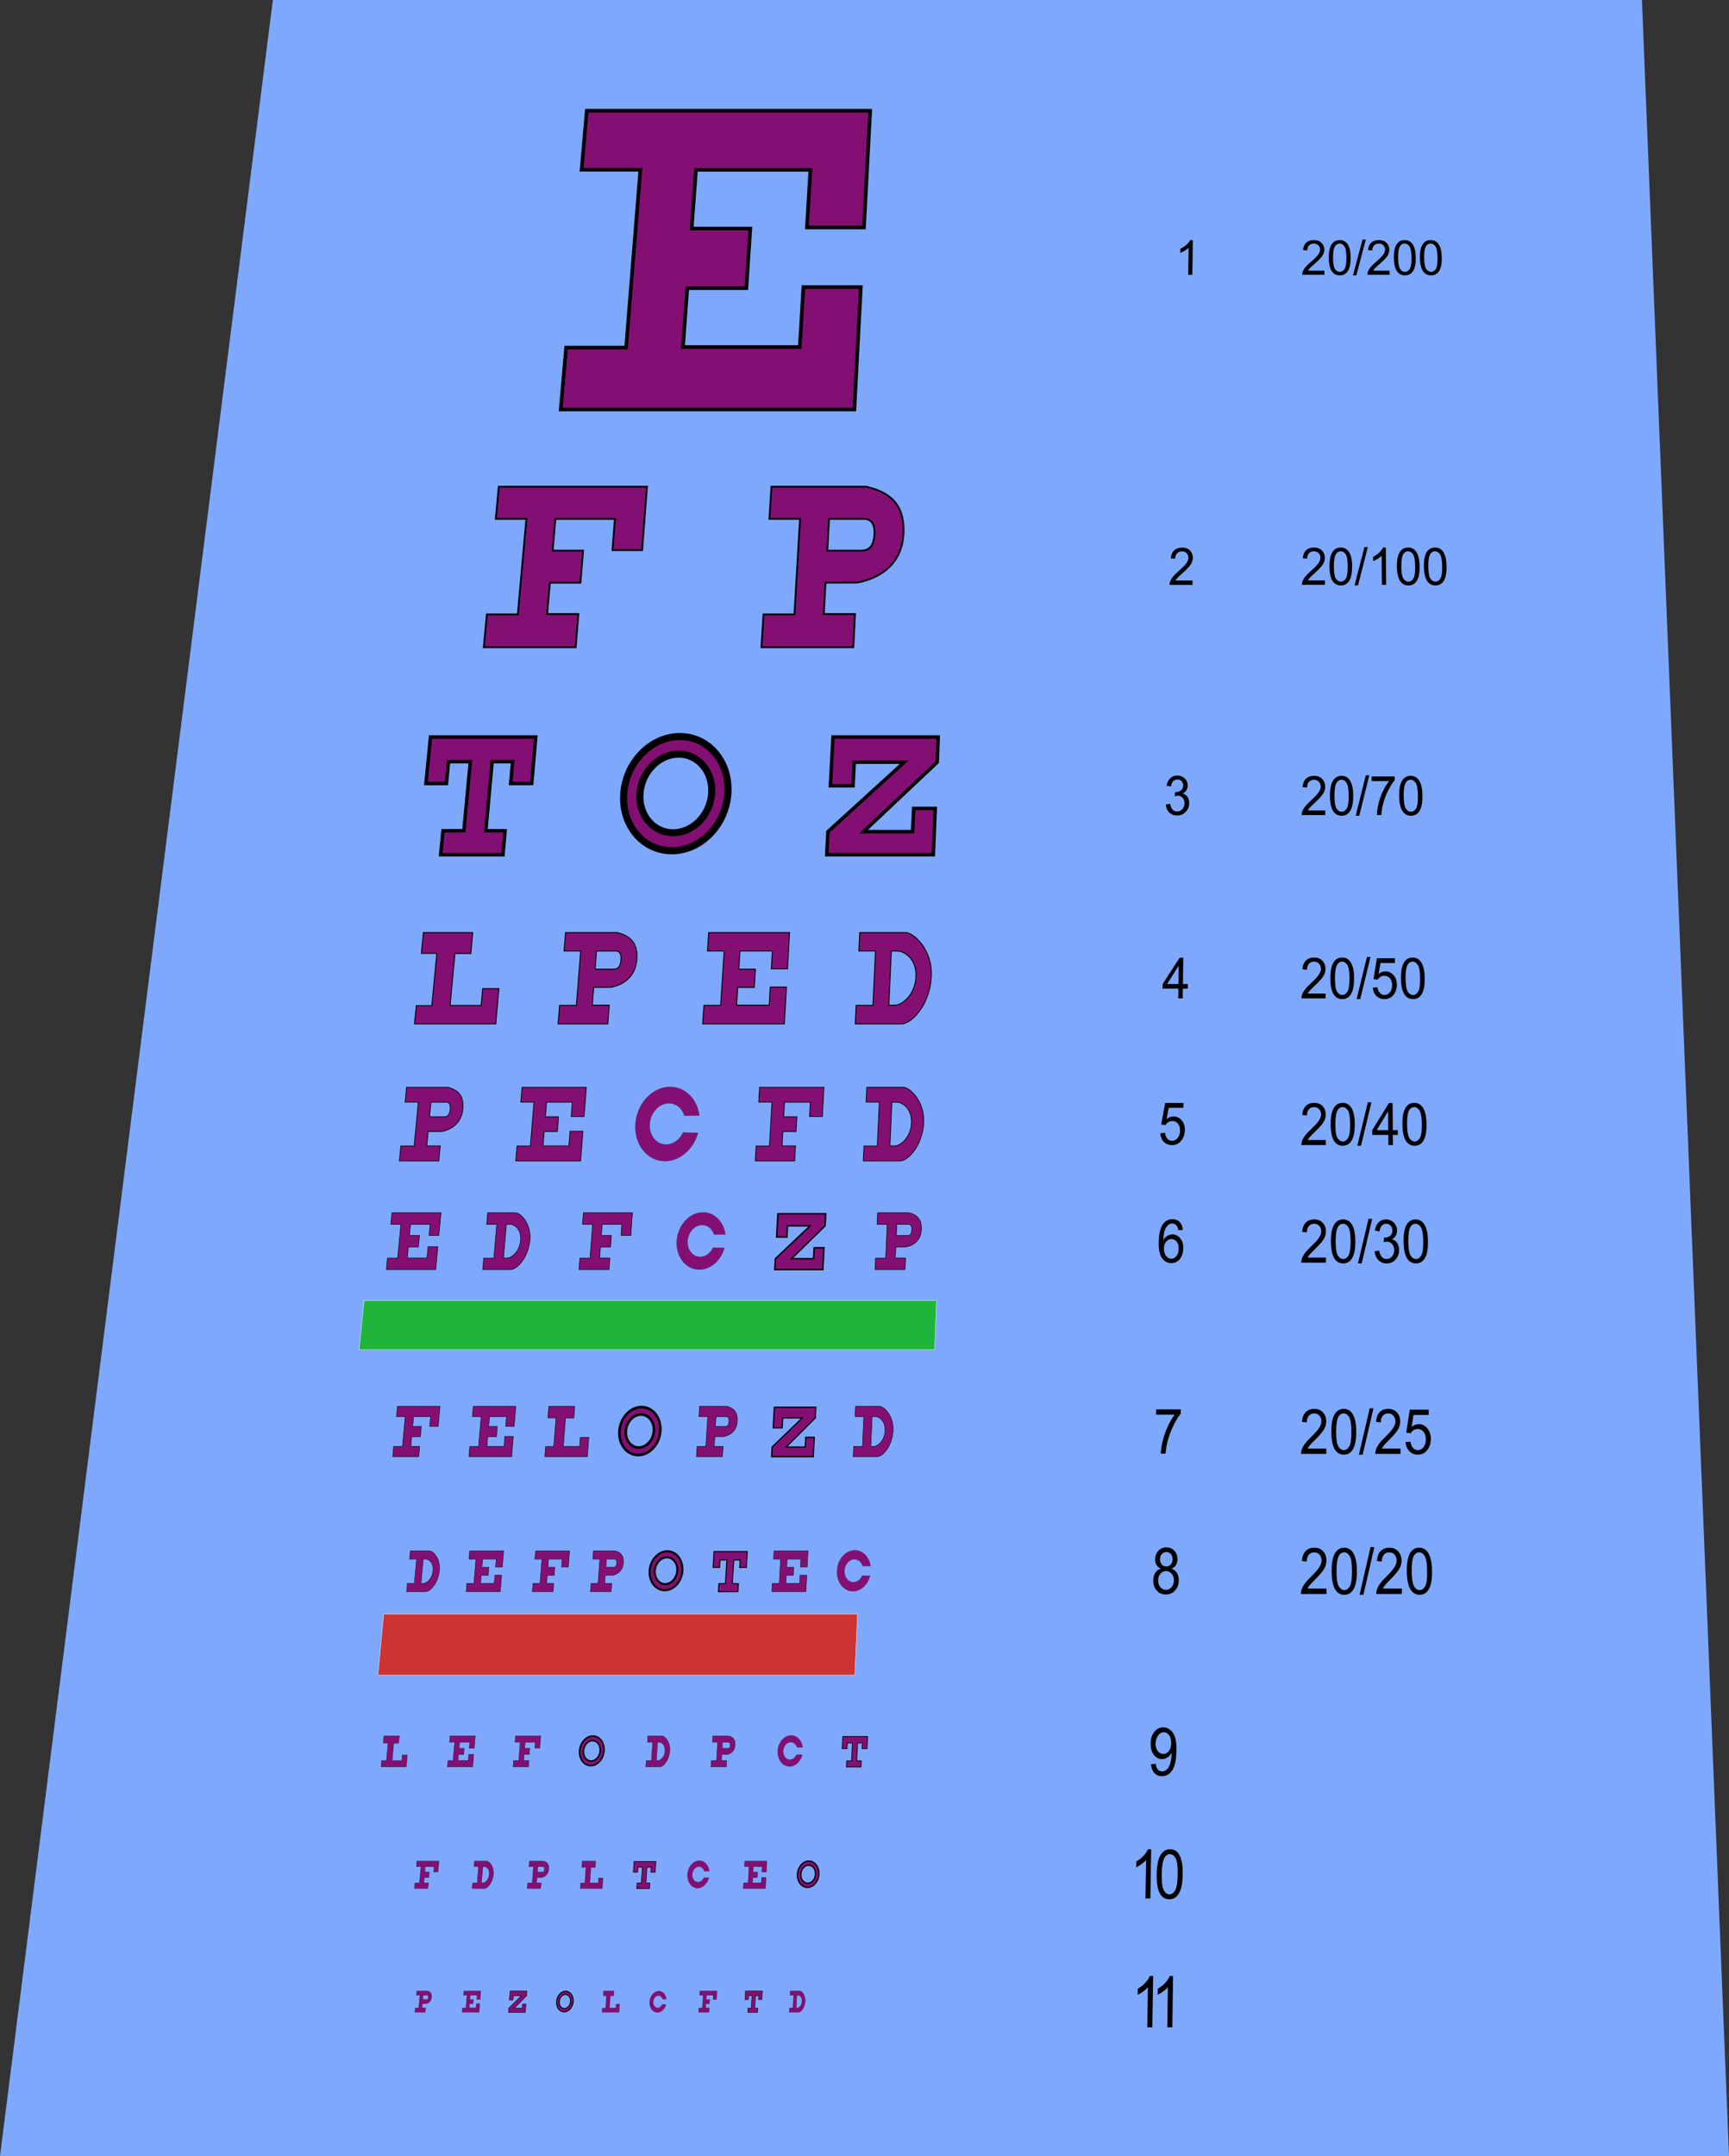 <?xml version="1.0" encoding="utf-8"?>
<!-- Generator: Adobe Illustrator 16.0.0, SVG Export Plug-In . SVG Version: 6.00 Build 0)  -->
<!DOCTYPE svg PUBLIC "-//W3C//DTD SVG 1.1 Basic//EN" "http://www.w3.org/Graphics/SVG/1.1/DTD/svg11-basic.dtd">
<svg version="1.1" baseProfile="basic"
	 id="svg2" xmlns:rdf="http://www.w3.org/1999/02/22-rdf-syntax-ns#" xmlns:dc="http://purl.org/dc/elements/1.1/" xmlns:inkscape="http://www.inkscape.org/namespaces/inkscape" xmlns:sodipodi="http://sodipodi.sourceforge.net/DTD/sodipodi-0.dtd" xmlns:cc="http://creativecommons.org/ns#" xmlns:svg="http://www.w3.org/2000/svg" sodipodi:docname="Snellen chart.svg" inkscape:version="0.46" sodipodi:version="0.32" inkscape:output_extension="org.inkscape.output.svg.inkscape"
	 xmlns="http://www.w3.org/2000/svg" xmlns:xlink="http://www.w3.org/1999/xlink" x="0px" y="0px" width="1303.262px"
	 height="1624.406px" viewBox="0 0 1303.262 1624.406" xml:space="preserve">
<rect x="0" y="0" width="1303.262" height="1624.406" fill="#333333" stroke="none"/>
<defs>
	
	
		<inkscape:perspective  id="perspective10" inkscape:vp_z="-464.18493 : 1770.7194 : 1" inkscape:vp_y="-1000.6093 : -166.6668 : 0" inkscape:vp_x="-459.52517 : 1102.0947 : 1" sodipodi:type="inkscape:persp3d" inkscape:persp3d-origin="-325.28188 : 1587.6484 : 1">
		</inkscape:perspective>
	
		<inkscape:perspective  id="perspective3233" inkscape:vp_z="744.09448 : 526.18109 : 1" inkscape:vp_y="0 : 1000 : 0" inkscape:vp_x="0 : 526.18109 : 1" sodipodi:type="inkscape:persp3d" inkscape:persp3d-origin="372.04724 : 350.78739 : 1">
		</inkscape:perspective>
	
		<inkscape:perspective  id="perspective2582" inkscape:vp_z="744.09448 : 526.18109 : 1" inkscape:vp_y="0 : 1000 : 0" inkscape:vp_x="0 : 526.18109 : 1" sodipodi:type="inkscape:persp3d" inkscape:persp3d-origin="372.04724 : 350.78739 : 1">
		</inkscape:perspective>
	
		<inkscape:perspective  id="perspective2651" inkscape:vp_z="744.09448 : 526.18109 : 1" inkscape:vp_y="0 : 1000 : 0" inkscape:vp_x="0 : 526.18109 : 1" sodipodi:type="inkscape:persp3d" inkscape:persp3d-origin="372.04724 : 350.78739 : 1">
		</inkscape:perspective>
	
		<inkscape:perspective  id="perspective2692" inkscape:vp_z="744.09448 : 526.18109 : 1" inkscape:vp_y="0 : 1000 : 0" inkscape:vp_x="0 : 526.18109 : 1" sodipodi:type="inkscape:persp3d" inkscape:persp3d-origin="372.04724 : 350.78739 : 1">
		</inkscape:perspective>
</defs>
<sodipodi:namedview  id="base" inkscape:cx="482.40691" inkscape:cy="959.26474" borderopacity="1.0" bordercolor="#666666" pagecolor="#ffffff" inkscape:zoom="0.175" showgrid="false" inkscape:guide-bbox="true" inkscape:document-units="px" inkscape:window-width="1024" inkscape:window-y="-4" inkscape:window-height="712" inkscape:current-layer="layer1" inkscape:pageshadow="2" inkscape:window-x="1020" inkscape:pageopacity="0.0" showborder="true" objecttolerance="10" showguides="true" gridtolerance="10000" guidetolerance="10">
	</sodipodi:namedview>
<g id="g2814">
	<polygon id="rect2777" fill="#7EA8FC" points="205.661,0 1237.62,0 1303.262,1624.406 0,1624.406 	"/>
	<path id="path3243" sodipodi:nodetypes="ccccccccccccccccccccc" fill="#840F73" stroke="#000000" stroke-width="2.716" d="
		M482.68,127.887h-44.287l3.876-44.488h213.646l-4.665,87.989h-43.014l2.598-43.438H524.61l-3.251,44.25h44.204l-2.989,44.939
		h-44.517l-3.257,44.329h88.049l2.7-45.151h43.319l-4.89,92.215H422.652l4.064-46.646h45.228L482.68,127.887z"/>
	<path id="path3261" sodipodi:nodetypes="ccccccccccccccccccc" fill="#840F73" stroke="#000000" stroke-width="1.358" d="
		M435.958,462.666l-2.073,24.936h-69.203l2.311-24.715h23.319l6.477-71.971h-23.067l2.265-24.22h111.656l-3.649,47.746h-22.331
		l1.875-23.491h-44.909l-2.074,23.928h22.946l-2.008,24.138h-23.029l-2.05,23.65H435.958z"/>
	<path id="path3265" sodipodi:nodetypes="ccccccccccccsccscccc" fill="#840F73" stroke="#000000" stroke-width="1.358" d="
		M646.185,438.924l-23.954,0.092l-1.307,23.65h23.544l-1.29,24.936h-69.203l1.535-24.715h23.319l4.216-71.971h-23.066l1.504-24.22
		h71.63c14.165,3.664,28.775,10.2,27.897,34.75C680.207,423.947,664.773,435.35,646.185,438.924z M649.438,414.878
		c5.523-0.144,9.251-3.024,9.695-12.61c0.414-8.96-3.616-11.15-7.428-11.318h-26.818l-1.322,23.928H649.438z"/>
	<path id="path3279" sodipodi:nodetypes="ccccccccccccccccc" fill="#840F73" stroke="#000000" stroke-width="2.594" d="
		M324.495,555.273h79.334l-3.038,35.029h-15.869l1.467-16.466h-15.43l-4.759,52.083h14.54l-1.612,18.062h-46.973l1.736-18.062
		h15.751l4.885-52.083h-16.432l-1.584,16.466h-15.467L324.495,555.273z"/>
	<path id="path3285" fill="#840F73" stroke="#000000" stroke-width="5.302" d="M512.478,554.917
		c-21.535,0-40.494,19.123-42.304,42.808C468.352,621.576,484.59,641,506.4,641c21.809,0,40.718-19.424,42.264-43.276
		C550.199,574.039,534.012,554.917,512.478,554.917z M511.542,568.187c14.834,0,25.979,13.236,24.892,29.538
		c-1.091,16.381-14.111,29.718-29.077,29.718c-14.966,0-26.173-13.337-24.952-29.718
		C483.622,581.422,496.706,568.187,511.542,568.187z"/>
	<path id="path3303" fill="#840F73" stroke="#000000" stroke-width="2.594" d="M627.881,555.273h79.334l-0.792,19.002
		l-55.496,52.31h36.957l0.773-17.526h16.315l-1.456,34.921h-80.379l0.93-17.395l57.506-52.31h-37.675l-0.906,17.787h-17.079
		L627.881,555.273z"/>
	<path id="path3325" sodipodi:nodetypes="ccccccccccccsccscccc" fill="#840F73" stroke="#000000" stroke-width="0.705" d="
		M460.493,743.864l-13.006,0.053l-1.047,13.409h12.762l-1.074,14.092h-37.445l1.14-13.966h12.64l3.267-40.943h-12.565l1.132-13.871
		h39.084c7.67,2.102,15.53,5.847,14.643,19.887C479.212,735.351,470.642,741.834,460.493,743.864z M462.629,730.186
		c3.005-0.081,5.079-1.725,5.471-7.191c0.367-5.118-1.793-6.371-3.867-6.465h-14.609l-1.066,13.657H462.629z"/>
	<path id="path3327" sodipodi:nodetypes="ccccccccccccccccccccc" fill="#840F73" stroke="#000000" stroke-width="0.705" d="
		M545.851,716.508h-12.565l0.915-13.871h60.923l-1.558,27.298h-12.144l0.789-13.407h-24.463l-0.852,13.657h12.478l-0.832,13.731
		h-12.503l-0.837,13.409h24.608l0.804-13.661h12.168l-1.584,27.752h-61.532l0.921-13.966h12.64L545.851,716.508z"/>
	<path id="path3329" sodipodi:nodetypes="ccccccccccccccc" fill="#840F73" stroke="#000000" stroke-width="0.695" d="
		M362.677,757.529h-23.418l3.659-39.121h11.95l1.449-15.754l-37.174-0.026l-1.523,15.667h11.641l-3.758,39.359h-11.708
		l-1.337,13.764h61.225l2.346-26.548h-12.209L362.677,757.529z"/>
	<path id="path3335" sodipodi:nodetypes="czccccccccczcccc" fill="#840F73" stroke="#000000" stroke-width="0.705" d="
		M682.43,702.645c6.116-0.162,20.713,12.742,19.522,33.479c-1.205,21.034-14.75,35.295-22.576,35.295l-34.706-0.008l0.689-13.962
		h12.638l1.947-40.94h-12.563l0.685-13.87L682.43,702.645z M674.58,757.328c5.646-0.037,15.409-8.117,15.855-21.72
		c0.444-13.546-9.015-19.071-14.013-19.074l-4.581-0.007l-1.87,40.793L674.58,757.328z"/>
	<path id="path2405" sodipodi:nodetypes="ccccccccccccsccscccc" fill="#840F73" stroke="#000000" stroke-width="0.551" d="
		M333.05,852.474l-10.335,0.042l-1.023,10.815h10.135l-1.058,11.358h-29.728l1.096-11.256h10.039l3.171-33.055h-9.991l1.092-11.217
		h31.093c6.07,1.699,12.266,4.729,11.347,16.079C348.05,845.599,341.144,850.834,333.05,852.474z M334.947,841.429
		c2.391-0.066,4.063-1.392,4.456-5.809c0.368-4.136-1.332-5.149-2.979-5.227h-11.616l-1.044,11.035H334.947z"/>
	<path id="path2407" sodipodi:nodetypes="ccccccccccccccccccccc" fill="#840F73" stroke="#000000" stroke-width="0.551" d="
		M402.526,830.379h-9.992l0.953-11.217h48.466l-1.721,22.066h-9.653l0.86-10.833h-19.453l-0.907,11.035h9.918l-0.895,11.085h-9.934
		l-0.889,10.817h19.544l0.875-11.02h9.667l-1.746,22.376H388.77l0.957-11.256h10.039L402.526,830.379z"/>
	<path id="path2409" sodipodi:nodetypes="czccccccccczcccc" fill="#840F73" stroke="#000000" stroke-width="0.551" d="
		M680.689,819.173c4.865-0.132,16.468,10.306,15.509,27.056c-0.973,16.972-11.734,28.467-17.947,28.467l-27.553-0.004l0.538-11.256
		h10.038l1.533-33.052h-9.99l0.536-11.216L680.689,819.173z M674.443,863.339c4.483-0.028,12.241-6.547,12.602-17.526
		c0.357-10.94-7.161-15.405-11.136-15.407l-3.643-0.006l-1.483,32.934L674.443,863.339z"/>
	<path id="path2411" sodipodi:nodetypes="ccccccccccccccccccc" fill="#840F73" stroke="#000000" stroke-width="0.551" d="
		M599.621,863.332l-0.627,11.358h-29.727l0.668-11.256h10.039l1.915-33.055h-9.992l0.666-11.217h48.465l-1.157,22.066h-9.652
		l0.583-10.835h-19.452l-0.625,11.037h9.918l-0.611,11.085h-9.934l-0.612,10.815H599.621z"/>
	<path id="path2413" sodipodi:nodetypes="ccccccccccccccccccccc" fill="#840F73" stroke="#000000" stroke-width="0.415" d="
		M302.202,922.391h-7.615l0.846-8.663h36.95l-1.575,17.037h-7.354l0.782-8.362h-14.825l-0.814,8.519h7.557l-0.808,8.549h-7.565
		l-0.797,8.337h14.878l0.794-8.493h7.362l-1.593,17.24h-37.173l0.847-8.671h7.642L302.202,922.391z"/>
	<path id="path2415" sodipodi:nodetypes="czccccccccczcccc" fill="#840F73" stroke="#000000" stroke-width="0.415" d="
		M388.448,913.732c3.713-0.103,12.222,7.96,10.952,20.888c-1.286,13.081-9.843,21.935-14.571,21.935l-20.967-0.004l0.758-8.669
		h7.641l2.202-25.49h-7.613l0.757-8.663L388.448,913.732z M382.289,947.807c3.415-0.022,9.528-5.046,10.152-13.51
		c0.623-8.44-4.965-11.889-7.993-11.891l-2.776-0.004l-2.168,25.4L382.289,947.807z"/>
	<path id="path2417" sodipodi:nodetypes="ccccccccccccccccccc" fill="#840F73" stroke="#000000" stroke-width="0.415" d="
		M459.709,947.807l-0.648,8.747H436.44l0.67-8.671h7.642l1.943-25.492h-7.614l0.669-8.663h36.949l-1.228,17.037h-7.353l0.611-8.362
		h-14.825l-0.641,8.519h7.557l-0.633,8.549h-7.566l-0.627,8.337H459.709z"/>
	<path id="path2421" fill="#840F73" stroke="#000000" stroke-width="1.117" d="M586.394,914.478h35.997l-0.467,9.066l-25.331,24.82
		h16.672l0.436-8.293h7.372l-0.85,16.499h-36.21l0.464-8.206l26.19-24.82h-17.068l-0.47,8.465h-7.726L586.394,914.478z"/>
	<path id="path2423" sodipodi:nodetypes="ccccccccccccsccscccc" fill="#840F73" stroke="#000000" stroke-width="0.415" d="
		M683.088,939.437l-7.868,0.033l-0.366,8.337h7.716l-0.375,8.747h-22.621l0.398-8.669h7.642l1.146-25.494h-7.614l0.398-8.663h23.705
		c4.692,1.313,9.528,3.653,9.255,12.417C694.254,934.138,689.191,938.175,683.088,939.437z M684.116,930.921
		c1.818-0.051,3.042-1.075,3.176-4.483c0.124-3.193-1.21-3.974-2.469-4.035h-8.853l-0.374,8.519H684.116z"/>
	<path id="path2425" sodipodi:nodetypes="ccccccccccccccccccc" fill="#840F73" stroke="#000000" stroke-width="0.352" d="
		M316.32,1089.731l-0.714,7.731h-19.609l0.729-7.663h6.625l2.124-22.552h-6.604l0.729-7.671h32.055l-1.367,15.08h-6.377l0.677-7.398
		h-12.859l-0.704,7.537h6.554l-0.699,7.562h-6.56l-0.688,7.374H316.32z"/>
	<path id="path2427" sodipodi:nodetypes="ccccccccccccccccccccc" fill="#840F73" stroke="#000000" stroke-width="0.352" d="
		M362.679,1067.248h-6.604l0.669-7.671h32.054l-1.249,15.08h-6.377l0.619-7.398h-12.859l-0.644,7.537h6.553l-0.639,7.563h-6.56
		l-0.63,7.372h12.899l0.628-7.511h6.384l-1.262,15.242h-32.222l0.668-7.663h6.625L362.679,1067.248z"/>
	<path id="path2429" sodipodi:nodetypes="ccccccccccccccc" fill="#840F73" stroke="#000000" stroke-width="0.347" d="
		M436.882,1089.842h-12.275l1.67-21.548h6.28l0.669-8.708l-19.559-0.014l-0.687,8.659h6.118l-1.702,21.677h-6.137l-0.6,7.554h32.062
		l1.092-14.581h-6.404L436.882,1089.842z"/>
	<path id="path2431" fill="#840F73" stroke="#000000" stroke-width="1.941" d="M483.563,1060.121
		c-8.477,0-15.944,8.077-16.66,18.046c-0.717,9.994,5.622,18.103,14.141,18.103c8.519,0,15.96-8.108,16.636-18.103
		C498.353,1068.198,492.039,1060.121,483.563,1060.121z M483.172,1065.729c5.832,0,10.18,5.581,9.712,12.438
		c-0.469,6.867-5.594,12.446-11.446,12.446c-5.853,0-10.229-5.579-9.74-12.446C472.187,1071.31,477.339,1065.729,483.172,1065.729z"
		/>
	<path id="path2433" sodipodi:nodetypes="ccccccccccccsccscccc" fill="#840F73" stroke="#000000" stroke-width="0.352" d="
		M545.607,1082.33l-6.823,0.027l-0.457,7.374h6.689l-0.471,7.731h-19.608l0.487-7.663h6.625l1.415-22.554h-6.604l0.488-7.669h20.564
		c4.047,1.163,8.204,3.235,7.818,10.991C555.378,1077.64,550.918,1081.212,545.607,1082.33z M546.64,1074.795
		c1.578-0.047,2.656-0.952,2.829-3.969c0.162-2.823-0.981-3.516-2.073-3.568h-7.678l-0.466,7.537H546.64z"/>
	<path id="path2435" fill="#840F73" stroke="#000000" stroke-width="0.95" d="M583.69,1060.258h31.228l-0.414,8.027
		l-21.983,21.955h14.455l0.384-7.333h6.392l-0.751,14.587H581.61l0.405-7.254l22.724-21.955h-14.805l-0.411,7.487h-6.701
		L583.69,1060.258z"/>
	<path id="path2437" sodipodi:nodetypes="czccccccccczcccc" fill="#840F73" stroke="#000000" stroke-width="0.352" d="
		M662.963,1059.586c3.218-0.092,10.869,7.044,10.199,18.484c-0.679,11.57-7.802,19.396-11.9,19.396l-18.173-0.005l0.363-7.663h6.624
		l1.048-22.55h-6.604l0.363-7.667L662.963,1059.586z M658.768,1089.735c2.959-0.019,8.091-4.462,8.349-11.948
		c0.258-7.471-4.704-10.521-7.331-10.522l-2.408-0.004l-1.025,22.471L658.768,1089.735z"/>
	<path id="path2439" sodipodi:nodetypes="czccccccccczcccc" fill="#840F73" stroke="#000000" stroke-width="0.278" d="
		M323.753,1168.453c2.577-0.072,8.428,5.718,7.461,14.998c-0.979,9.385-6.964,15.725-10.238,15.725l-14.521-0.002l0.574-6.211h5.294
		l1.677-18.288h-5.281l0.575-6.224L323.753,1168.453z M319.271,1192.91c2.365-0.016,6.634-3.617,7.121-9.687
		c0.486-6.062-3.367-8.535-5.468-8.537l-1.925-0.003l-1.658,18.225L319.271,1192.91z"/>
	<path id="path2441" sodipodi:nodetypes="ccccccccccccccccccccc" fill="#840F73" stroke="#000000" stroke-width="0.278" d="
		M358.75,1174.674h-5.281l0.537-6.224h25.639l-1.013,12.235h-5.099l0.501-6.003h-10.282l-0.519,6.115h5.239l-0.516,6.136h-5.244
		l-0.507,5.976h10.308l0.509-6.089h5.103l-1.023,12.354h-25.746l0.536-6.21h5.294L358.75,1174.674z"/>
	<path id="path2443" sodipodi:nodetypes="ccccccccccccccccccc" fill="#840F73" stroke="#000000" stroke-width="0.278" d="
		M417.396,1192.91l-0.485,6.266h-15.667l0.494-6.21h5.295l1.441-18.291h-5.282l0.495-6.224h25.638l-0.93,12.235h-5.099l0.461-6.003
		h-10.282l-0.478,6.115h5.239l-0.475,6.136h-5.244l-0.467,5.976H417.396z"/>
	<path id="path2445" sodipodi:nodetypes="ccccccccccccsccscccc" fill="#840F73" stroke="#000000" stroke-width="0.278" d="
		M461.682,1186.909l-5.456,0.025l-0.431,5.976h5.346l-0.448,6.266h-15.667l0.457-6.21h5.294l1.333-18.291h-5.282l0.458-6.224h16.448
		c3.227,0.942,6.531,2.625,6.15,8.919C469.537,1183.107,465.938,1186.003,461.682,1186.909z M462.577,1180.798
		c1.263-0.035,2.133-0.771,2.299-3.218c0.155-2.292-0.753-2.853-1.625-2.897h-6.141l-0.441,6.115H462.577z"/>
	<path id="path2447" fill="#840F73" stroke="#000000" stroke-width="1.533" d="M503.006,1168.752
		c-6.795,0-12.759,6.569-13.308,14.673c-0.549,8.12,4.547,14.702,11.369,14.702c6.821,0,12.764-6.582,13.287-14.702
		C514.875,1175.322,509.799,1168.752,503.006,1168.752z M502.705,1173.315c4.674,0,8.168,4.538,7.808,10.11
		c-0.362,5.581-4.455,10.111-9.142,10.111c-4.688,0-8.205-4.53-7.83-10.111C493.915,1177.853,498.031,1173.315,502.705,1173.315z"/>
	<path id="path2449" sodipodi:nodetypes="ccccccccccccccccc" fill="#840F73" stroke="#000000" stroke-width="0.75" d="
		M538.243,1168.97h25.029l-0.694,12.016h-4.989l0.33-5.637h-4.858l-1.051,17.767h4.554l-0.358,6.119h-14.687l0.37-6.119h4.934
		l1.063-17.767h-5.174l-0.342,5.637h-4.862L538.243,1168.97z"/>
	<path id="path2451" sodipodi:nodetypes="ccccccccccccccccccccc" fill="#840F73" stroke="#000000" stroke-width="0.278" d="
		M588.38,1174.674h-5.281l0.343-6.224h25.638l-0.631,12.235h-5.099l0.313-6.003h-10.283l-0.328,6.115h5.239l-0.324,6.136h-5.245
		l-0.321,5.976h10.309l0.319-6.089h5.103l-0.638,12.354H581.75l0.342-6.21h5.294L588.38,1174.674z"/>
	<path id="path2455" sodipodi:nodetypes="czccccccccczcccc" fill="#840F73" stroke="#000000" stroke-width="0.203" d="
		M499.078,1307.92c1.915-0.054,6.365,4.33,5.809,11.354c-0.562,7.097-4.895,11.891-7.327,11.891l-10.782-0.002l0.313-4.694h3.932
		l0.917-13.836h-3.925l0.314-4.715L499.078,1307.92z M496.182,1326.428c1.757-0.011,4.863-2.735,5.117-7.326
		c0.255-4.587-2.653-6.46-4.214-6.46l-1.431-0.002l-0.906,13.785L496.182,1326.428z"/>
	<path id="path2457" sodipodi:nodetypes="ccccccccccccccccccccc" fill="#840F73" stroke="#000000" stroke-width="0.203" d="
		M342.717,1312.633h-3.925l0.408-4.715h19.057l-0.779,9.266h-3.788l0.385-4.544h-7.642l-0.396,4.628h3.893l-0.396,4.641h-3.895
		l-0.387,4.52h7.655l0.39-4.604h3.791l-0.786,9.342h-19.116l0.407-4.693h3.933L342.717,1312.633z"/>
	<path id="path2459" sodipodi:nodetypes="ccccccccccccccccccc" fill="#840F73" stroke="#000000" stroke-width="0.203" d="
		M398.715,1326.428l-0.372,4.737h-11.633l0.376-4.696h3.933l1.1-13.836h-3.925l0.377-4.715h19.057l-0.718,9.264h-3.788l0.354-4.542
		h-7.641l-0.365,4.626h3.892l-0.364,4.643h-3.895l-0.357,4.52H398.715z"/>
	<path id="path2461" sodipodi:nodetypes="ccccccccccccsccscccc" fill="#840F73" stroke="#000000" stroke-width="0.203" d="
		M548.112,1321.89l-4.051,0.019l-0.268,4.52h3.969l-0.278,4.737h-11.633l0.283-4.696h3.931l0.826-13.836h-3.925l0.284-4.715h12.226
		c2.407,0.715,4.878,1.989,4.646,6.754C553.914,1319.015,551.265,1321.207,548.112,1321.89z M548.724,1317.266
		c0.937-0.027,1.578-0.583,1.68-2.435c0.095-1.735-0.583-2.16-1.231-2.191h-4.563l-0.274,4.626H548.724z"/>
	<path id="path2463" fill="#840F73" stroke="#000000" stroke-width="1.123" d="M446.913,1307.966
		c-5.072,0-9.561,4.998-10.014,11.155c-0.453,6.171,3.313,11.17,8.4,11.17c5.087,0,9.559-4.999,9.998-11.17
		C455.735,1312.964,451.986,1307.966,446.913,1307.966z M446.662,1311.437c3.489,0,6.071,3.449,5.769,7.685
		c-0.303,4.241-3.383,7.684-6.879,7.684c-3.497,0-6.096-3.442-5.785-7.684C440.076,1314.886,443.173,1311.437,446.662,1311.437z"/>
	<path id="path2465" sodipodi:nodetypes="ccccccccccccccccc" fill="#840F73" stroke="#000000" stroke-width="0.549" d="
		M635.264,1308.323h18.686l-0.408,9.136h-3.722l0.193-4.284h-3.626l-0.616,13.501h3.397l-0.209,4.646h-10.954l0.217-4.646h3.68
		l0.623-13.501h-3.862l-0.2,4.284h-3.628L635.264,1308.323z"/>
	<path id="path2467" sodipodi:nodetypes="ccccccccccccccccccccc" fill="#840F73" stroke="#000000" stroke-width="0.175" d="
		M564.6,1406.406h-3.431l0.234-4.173h16.659l-0.444,8.199h-3.311l0.219-4.022h-6.679l-0.227,4.098h3.402l-0.225,4.105h-3.404
		l-0.222,3.999h6.69l0.222-4.073h3.313l-0.447,8.264h-16.703l0.234-4.152h3.436L564.6,1406.406z"/>
	<path id="path2471" sodipodi:nodetypes="ccccccccccccccc" fill="#840F73" stroke="#000000" stroke-width="0.2" d="
		M302.846,1326.497h-7.284l1.219-13.218h3.731l0.492-5.352l-11.626-0.009l-0.497,5.321h3.635l-1.234,13.298h-3.642l-0.432,4.626
		h19.017l0.81-8.932h-3.801L302.846,1326.497z"/>
	<path id="path2473" sodipodi:nodetypes="czccccccccczcccc" fill="#840F73" stroke="#000000" stroke-width="0.175" d="
		M367.003,1402.238c1.675-0.049,5.497,3.832,4.902,10.05c-0.601,6.275-4.462,10.517-6.586,10.517l-9.421-0.002l0.345-4.152h3.437
		l1.012-12.242h-3.431l0.347-4.172L367.003,1402.238z M364.188,1418.614c1.536-0.009,4.292-2.419,4.585-6.482
		c0.293-4.058-2.219-5.715-3.583-5.717l-1.25-0.003l-1.004,12.2L364.188,1418.614z"/>
	<path id="path2477" sodipodi:nodetypes="ccccccccccccccccccc" fill="#840F73" stroke="#000000" stroke-width="0.175" d="
		M322.933,1418.612l-0.367,4.19h-10.165l0.369-4.152h3.436l1.083-12.244h-3.43l0.371-4.173h16.658l-0.71,8.199h-3.311l0.35-4.022
		h-6.68l-0.36,4.098h3.402l-0.359,4.105h-3.404l-0.352,3.999H322.933z"/>
	<path id="path2479" sodipodi:nodetypes="ccccccccccccsccscccc" fill="#840F73" stroke="#000000" stroke-width="0.175" d="
		M408.271,1414.597l-3.541,0.016l-0.307,3.999h3.469l-0.32,4.19h-10.165l0.322-4.152h3.437l0.946-12.244h-3.431l0.324-4.173h10.687
		c2.092,0.631,4.231,1.761,3.952,5.977C413.389,1412.052,411.039,1413.99,408.271,1414.597z M408.882,1410.507
		c0.819-0.026,1.389-0.518,1.508-2.155c0.112-1.537-0.475-1.912-1.041-1.942h-3.989l-0.315,4.098H408.882z"/>
	<path id="path2481" fill="#840F73" stroke="#000000" stroke-width="0.972" d="M609.662,1402.187c-4.445,0-8.283,4.433-8.561,9.897
		c-0.279,5.473,3.116,9.908,7.573,9.908c4.458,0,8.28-4.436,8.547-9.908C617.488,1406.62,614.107,1402.187,609.662,1402.187z
		 M609.508,1405.265c3.058,0,5.386,3.062,5.201,6.819c-0.186,3.763-2.818,6.813-5.881,6.813c-3.063,0-5.406-3.05-5.216-6.813
		C603.802,1408.327,606.451,1405.265,609.508,1405.265z"/>
	<path id="path2483" sodipodi:nodetypes="ccccccccccccccccc" fill="#840F73" stroke="#000000" stroke-width="0.475" d="
		M477.964,1402.48h16.376l-0.528,8.108h-3.263l0.25-3.803h-3.178l-0.79,11.979h2.976l-0.27,4.118h-9.597l0.275-4.118h3.224
		l0.796-11.979h-3.384l-0.255,3.803h-3.179L477.964,1402.48z"/>
	<path id="path2487" sodipodi:nodetypes="ccccccccccccccc" fill="#840F73" stroke="#000000" stroke-width="0.172" d="
		M450.945,1418.673h-6.366l0.837-11.697h3.261l0.337-4.736l-10.163-0.007l-0.341,4.71h3.178l-0.847,11.765h-3.183l-0.296,4.092
		h16.618l0.555-7.901h-3.322L450.945,1418.673z"/>
	<path id="path2489" sodipodi:nodetypes="ccccccccccccccccccccc" fill="#840F73" stroke="#000000" stroke-width="0.133" d="
		M351.973,1503.289h-2.641l0.271-3.252h12.826l-0.521,6.392h-2.549l0.256-3.135h-5.142l-0.264,3.193h2.619l-0.262,3.199h-2.621
		l-0.257,3.117h5.148l0.26-3.175h2.55l-0.524,6.438H348.27l0.269-3.234h2.645L351.973,1503.289z"/>
	<path id="path2491" sodipodi:nodetypes="czccccccccczcccc" fill="#840F73" stroke="#000000" stroke-width="0.133" d="
		M602.933,1500.037c1.288-0.039,4.323,2.989,4.013,7.835c-0.313,4.891-3.181,8.194-4.817,8.194l-7.249-0.002l0.165-3.234h2.644
		l0.484-9.541h-2.641l0.167-3.252H602.933z M601.159,1512.803c1.181-0.009,3.245-1.886,3.373-5.051
		c0.129-3.164-1.844-4.457-2.895-4.457l-0.963-0.002l-0.479,9.507L601.159,1512.803z"/>
	<path id="path2493" sodipodi:nodetypes="ccccccccccccccccccc" fill="#840F73" stroke="#000000" stroke-width="0.133" d="
		M534.625,1512.803l-0.193,3.263h-7.821l0.193-3.234h2.644l0.569-9.543h-2.641l0.195-3.252h12.826l-0.373,6.392h-2.548l0.184-3.135
		h-5.141l-0.189,3.193h2.619l-0.188,3.199h-2.62l-0.185,3.117H534.625z"/>
	<path id="path2495" sodipodi:nodetypes="ccccccccccccsccscccc" fill="#840F73" stroke="#000000" stroke-width="0.133" d="
		M321.132,1509.675l-2.726,0.011l-0.272,3.117h2.67l-0.283,3.263h-7.821l0.284-3.234h2.645l0.834-9.543h-2.641l0.286-3.252h8.228
		c1.605,0.492,3.242,1.371,2.989,4.66C325.094,1507.692,323.268,1509.203,321.132,1509.675z M321.637,1506.487
		c0.632-0.02,1.074-0.402,1.181-1.681c0.1-1.197-0.349-1.491-0.785-1.513h-3.07l-0.278,3.193H321.637z"/>
	<path id="path2497" fill="#840F73" stroke="#000000" stroke-width="0.743" d="M426.37,1500.245c-3.442,0-6.498,3.479-6.814,7.764
		c-0.317,4.289,2.229,7.765,5.678,7.765c3.45,0,6.493-3.476,6.803-7.765C432.348,1503.723,429.813,1500.245,426.37,1500.245z
		 M426.193,1502.66c2.368,0,4.114,2.4,3.9,5.349c-0.214,2.947-2.31,5.342-4.681,5.342s-4.129-2.395-3.912-5.342
		C421.717,1505.06,423.826,1502.66,426.193,1502.66z"/>
	<path id="path2499" sodipodi:nodetypes="ccccccccccccccccc" fill="#840F73" stroke="#000000" stroke-width="0.364" d="
		M561.939,1500.161h12.682l-0.342,6.356h-2.526l0.162-2.98h-2.461l-0.511,9.392h2.304l-0.175,3.227h-7.428l0.178-3.227h2.496
		l0.515-9.392h-2.621l-0.164,2.98h-2.461L561.939,1500.161z"/>
	<path id="path2505" fill="#840F73" stroke="#000000" stroke-width="0.364" d="M384.512,1500.161h12.684l-0.266,3.455l-9.173,9.432
		h5.856l0.243-3.147h2.591l-0.481,6.255h-12.71l0.244-3.107l9.468-9.432h-6.009l-0.252,3.222h-2.718L384.512,1500.161z"/>
	<path id="path2507" sodipodi:nodetypes="ccccccccccccccc" fill="#840F73" stroke="#000000" stroke-width="0.131" d="
		M464.292,1512.851h-4.898l0.626-9.115h2.512l0.252-3.695l-7.824-0.004l-0.255,3.672h2.445l-0.633,9.172h-2.448l-0.221,3.186h12.785
		l0.417-6.157h-2.558L464.292,1512.851z"/>
	<path id="rect2511" fill="#1FB53B" stroke="#FFFFFF" stroke-width="0.27" d="M274.391,979.833h431.551l-1.46,37.08H270.694
		L274.391,979.833z"/>
	<path id="rect2513" fill="#CC3333" stroke="#FFFFFF" stroke-width="0.26" d="M289.196,1216.128h357.204l-2.122,45.93H284.856
		L289.196,1216.128z"/>
	<path id="text2665" d="M898.74,207.077h-3.105l0.295-20.392c-0.757,0.733-1.744,1.466-2.966,2.199
		c-1.221,0.733-2.316,1.283-3.287,1.649l0.049-3.086c1.744-0.838,3.272-1.854,4.587-3.047c1.313-1.192,2.247-2.349,2.8-3.469h1.994
		L898.74,207.077z"/>
	<path id="text2669" d="M898.909,437.357l-0.044,3.313h-17.334c-0.01-0.829,0.127-1.628,0.414-2.394
		c0.461-1.263,1.187-2.507,2.177-3.731s2.414-2.639,4.273-4.244c2.882-2.495,4.832-4.47,5.853-5.926
		c1.019-1.455,1.538-2.831,1.557-4.126c0.019-1.358-0.421-2.503-1.315-3.435c-0.896-0.933-2.075-1.398-3.536-1.398
		c-1.545,0-2.786,0.495-3.729,1.483c-0.941,0.99-1.432,2.36-1.472,4.112l-3.293-0.362c0.269-2.627,1.15-4.628,2.645-6.004
		c1.494-1.375,3.481-2.063,5.962-2.063c2.507,0,4.479,0.741,5.919,2.225c1.44,1.483,2.147,3.322,2.118,5.518
		c-0.016,1.118-0.244,2.216-0.688,3.297c-0.442,1.08-1.169,2.219-2.18,3.415s-2.685,2.838-5.025,4.927
		c-1.956,1.733-3.211,2.91-3.769,3.528c-0.558,0.619-1.021,1.241-1.388,1.866H898.909z"/>
	<path id="text2673" d="M878.748,606.095l3.309-0.484c0.347,2.055,0.968,3.535,1.866,4.443c0.896,0.906,2,1.36,3.309,1.36
		c1.554,0,2.874-0.592,3.961-1.774c1.088-1.183,1.644-2.646,1.668-4.391c0.022-1.664-0.453-3.035-1.428-4.114
		c-0.974-1.079-2.223-1.618-3.75-1.618c-0.623,0-1.4,0.134-2.332,0.402l0.414-3.174c0.219,0.027,0.396,0.04,0.531,0.04
		c1.403,0,2.672-0.402,3.807-1.204c1.134-0.803,1.713-2.041,1.736-3.712c0.019-1.323-0.373-2.417-1.178-3.286
		c-0.806-0.868-1.853-1.302-3.145-1.302c-1.281,0-2.354,0.441-3.219,1.323c-0.868,0.881-1.438,2.204-1.709,3.968l-3.283-0.642
		c0.441-2.419,1.385-4.291,2.832-5.619c1.446-1.327,3.229-1.991,5.35-1.991c1.461,0,2.804,0.343,4.024,1.03
		c1.222,0.687,2.149,1.624,2.785,2.812c0.636,1.189,0.943,2.452,0.926,3.787c-0.019,1.271-0.344,2.427-0.98,3.471
		c-0.636,1.044-1.57,1.874-2.801,2.489c1.582,0.402,2.804,1.236,3.665,2.502c0.863,1.267,1.281,2.852,1.256,4.756
		c-0.035,2.578-0.92,4.764-2.658,6.559c-1.739,1.794-3.916,2.693-6.536,2.693c-2.362,0-4.311-0.773-5.847-2.32
		C879.785,610.554,878.928,608.552,878.748,606.095L878.748,606.095z"/>
	<path id="text2677" d="M888.111,752.224l0.105-7.367h-11.897l0.056-3.457l12.794-19.841h2.742l-0.276,19.841h3.701l-0.046,3.457
		h-3.704l-0.103,7.367H888.111z M888.266,741.4l0.199-13.818l-8.781,13.818H888.266z"/>
	<path id="text2681" d="M874.598,853.878l3.598-0.347c0.235,1.99,0.83,3.487,1.785,4.49c0.953,1.006,2.115,1.507,3.483,1.507
		c1.649,0,3.055-0.708,4.216-2.122c1.16-1.416,1.757-3.29,1.789-5.625c0.032-2.22-0.491-3.969-1.568-5.25
		c-1.075-1.28-2.499-1.921-4.271-1.921c-1.101,0-2.099,0.285-2.993,0.853s-1.603,1.306-2.122,2.212l-3.201-0.474l2.95-16.221h13.808
		l-0.051,3.698h-11.086l-1.628,8.486c1.689-1.321,3.451-1.983,5.283-1.983c2.43,0,4.465,0.956,6.107,2.869
		c1.644,1.912,2.445,4.374,2.405,7.384c-0.039,2.868-0.808,5.35-2.306,7.443c-1.825,2.572-4.283,3.858-7.38,3.858
		c-2.536,0-4.595-0.81-6.173-2.43C875.665,858.69,874.783,856.546,874.598,853.878L874.598,853.878z"/>
	<path id="text2685" d="M891.648,926.599l-3.44,0.309c-0.286-1.561-0.705-2.692-1.259-3.399c-0.917-1.132-2.061-1.697-3.429-1.697
		c-1.101,0-2.071,0.354-2.913,1.058c-1.103,0.911-1.979,2.244-2.634,3.994c-0.655,1.754-1.021,4.25-1.096,7.494
		c0.854-1.459,1.891-2.543,3.104-3.252c1.216-0.706,2.482-1.06,3.802-1.06c2.306,0,4.254,0.976,5.847,2.928
		c1.595,1.955,2.37,4.484,2.329,7.585c-0.027,2.04-0.435,3.936-1.224,5.69c-0.788,1.754-1.854,3.098-3.204,4.032
		c-1.349,0.933-2.872,1.4-4.567,1.4c-2.89,0-5.229-1.228-7.013-3.679c-1.784-2.449-2.631-6.483-2.54-12.096
		c0.1-6.267,1.179-10.816,3.231-13.655c1.791-2.469,4.169-3.703,7.136-3.703c2.212,0,4.014,0.712,5.408,2.137
		C890.581,922.111,891.401,924.083,891.648,926.599L891.648,926.599z M877.319,940.582c-0.022,1.373,0.211,2.689,0.697,3.948
		c0.489,1.256,1.184,2.214,2.085,2.874c0.901,0.659,1.854,0.987,2.854,0.987c1.463,0,2.731-0.681,3.805-2.042
		c1.07-1.361,1.622-3.211,1.655-5.547c0.031-2.246-0.462-4.014-1.482-5.306c-1.02-1.291-2.316-1.937-3.895-1.937
		c-1.563,0-2.899,0.646-4.007,1.937C877.922,936.789,877.351,938.483,877.319,940.582L877.319,940.582z"/>
	<path id="text2689" d="M871.404,1065.816l0.063-3.967h18.569l-0.043,3.21c-1.859,2.282-3.714,5.314-5.563,9.099
		c-1.852,3.791-3.299,7.692-4.34,11.708c-0.748,2.831-1.246,5.936-1.494,9.313h-3.637c0.082-2.667,0.576-5.89,1.485-9.66
		c0.908-3.767,2.183-7.397,3.824-10.888c1.638-3.489,3.369-6.427,5.191-8.815H871.404z"/>
	<path id="text2693" d="M874.971,1181.847c-1.475-0.647-2.561-1.571-3.257-2.771c-0.697-1.2-1.031-2.636-1.006-4.308
		c0.041-2.522,0.836-4.641,2.384-6.357c1.55-1.715,3.587-2.571,6.114-2.571c2.541,0,4.573,0.877,6.096,2.629
		c1.524,1.757,2.27,3.896,2.236,6.419c-0.022,1.607-0.396,3.008-1.12,4.198c-0.727,1.191-1.816,2.113-3.272,2.761
		c1.781,0.693,3.128,1.817,4.042,3.365c0.914,1.55,1.357,3.4,1.328,5.554c-0.04,2.979-0.958,5.482-2.753,7.514
		c-1.796,2.031-4.137,3.049-7.023,3.049c-2.883,0-5.194-1.021-6.93-3.062c-1.736-2.036-2.578-4.578-2.528-7.62
		c0.036-2.263,0.547-4.157,1.534-5.685C871.8,1183.438,873.188,1182.4,874.971,1181.847L874.971,1181.847z M874.367,1174.626
		c-0.025,1.639,0.397,2.98,1.271,4.022c0.873,1.041,2.018,1.563,3.437,1.563c1.379,0,2.517-0.519,3.412-1.551
		c0.897-1.035,1.355-2.3,1.377-3.798c0.021-1.563-0.414-2.873-1.306-3.938c-0.892-1.063-2.012-1.593-3.361-1.593
		c-1.364,0-2.504,0.519-3.421,1.558C874.859,1171.931,874.389,1173.176,874.367,1174.626L874.367,1174.626z M872.964,1190.671
		c-0.019,1.219,0.204,2.399,0.671,3.541c0.469,1.142,1.175,2.024,2.123,2.65c0.947,0.629,1.973,0.941,3.075,0.941
		c1.713,0,3.139-0.659,4.274-1.975c1.133-1.316,1.714-2.988,1.745-5.016c0.026-2.058-0.523-3.76-1.65-5.104
		c-1.13-1.343-2.556-2.014-4.281-2.014c-1.684,0-3.089,0.663-4.217,1.992C873.576,1187.014,872.995,1188.676,872.964,1190.671
		L872.964,1190.671z"/>
	<path id="text2697" d="M867.607,1329.27l3.518-0.393c0.265,2.006,0.811,3.461,1.635,4.366c0.827,0.903,1.896,1.355,3.208,1.355
		c1.123,0,2.113-0.312,2.968-0.938c0.856-0.624,1.562-1.461,2.116-2.505c0.556-1.044,1.029-2.453,1.42-4.227
		c0.389-1.774,0.597-3.579,0.623-5.416c0.002-0.198,0.001-0.492-0.007-0.887c-0.75,1.411-1.764,2.556-3.039,3.433
		c-1.276,0.879-2.653,1.318-4.126,1.318c-2.46,0-4.526-1.085-6.193-3.251c-1.668-2.165-2.475-5.016-2.417-8.553
		c0.058-3.648,0.991-6.583,2.801-8.803c1.807-2.22,4.045-3.331,6.712-3.331c1.929,0,3.682,0.628,5.261,1.887
		c1.579,1.257,2.768,3.05,3.565,5.376c0.799,2.331,1.168,5.705,1.107,10.129c-0.062,4.608-0.524,8.282-1.387,11.018
		c-0.862,2.737-2.119,4.824-3.771,6.256c-1.653,1.434-3.574,2.149-5.769,2.149c-2.33,0-4.22-0.785-5.672-2.359
		C868.71,1334.325,867.859,1332.117,867.607,1329.27L867.607,1329.27z M882.784,1313.354c0.036-2.535-0.493-4.548-1.585-6.034
		c-1.092-1.488-2.418-2.229-3.982-2.229c-1.618,0-3.039,0.802-4.265,2.401c-1.225,1.601-1.855,3.678-1.896,6.229
		c-0.035,2.293,0.507,4.157,1.625,5.59c1.119,1.436,2.517,2.153,4.192,2.153c1.69,0,3.087-0.718,4.195-2.153
		C882.176,1317.878,882.748,1315.892,882.784,1313.354L882.784,1313.354z"/>
	<path id="path2719" d="M867.116,1430.344h-3.699l0.474-28.921c-0.905,1.037-2.086,2.076-3.544,3.115
		c-1.459,1.039-2.767,1.82-3.922,2.34l0.075-4.375c2.081-1.19,3.908-2.629,5.479-4.319c1.569-1.689,2.687-3.328,3.353-4.915h2.373
		L867.116,1430.344z M871.879,1412.088c0.066-4.364,0.484-7.871,1.256-10.527c0.771-2.653,1.885-4.697,3.346-6.137
		c1.46-1.438,3.28-2.155,5.462-2.155c1.609,0,3.014,0.396,4.218,1.188c1.202,0.795,2.19,1.941,2.961,3.438
		c0.771,1.497,1.37,3.321,1.793,5.473c0.423,2.156,0.611,5.061,0.564,8.72c-0.055,4.335-0.461,7.838-1.222,10.505
		c-0.76,2.672-1.871,4.735-3.335,6.194c-1.465,1.458-3.302,2.19-5.508,2.19c-2.904,0-5.168-1.283-6.788-3.848
		C872.688,1424.047,871.773,1419.031,871.879,1412.088L871.879,1412.088z M875.671,1412.088c-0.09,6.067,0.429,10.109,1.557,12.122
		c1.128,2.016,2.542,3.022,4.239,3.022c1.698,0,3.14-1.012,4.324-3.035c1.184-2.021,1.815-6.061,1.896-12.109
		c0.08-6.075-0.443-10.104-1.57-12.097c-1.126-1.991-2.549-2.986-4.269-2.986c-1.691,0-3.054,0.876-4.088,2.636
		C876.458,1401.883,875.761,1406.03,875.671,1412.088L875.671,1412.088z"/>
	<path id="path2713" d="M868.575,1527.425h-3.811l0.481-30.163c-0.93,1.084-2.147,2.165-3.648,3.249
		c-1.501,1.082-2.848,1.897-4.04,2.438l0.078-4.56c2.144-1.242,4.024-2.743,5.642-4.506c1.615-1.762,2.768-3.471,3.453-5.127h2.444
		L868.575,1527.425z M883.673,1527.425h-3.81l0.424-30.163c-0.93,1.084-2.143,2.165-3.642,3.249
		c-1.501,1.082-2.845,1.897-4.035,2.438l0.069-4.56c2.142-1.242,4.019-2.743,5.63-4.506c1.613-1.762,2.761-3.471,3.444-5.127h2.442
		L883.673,1527.425z"/>
	<path id="text2724" d="M998.29,203.94l0.005,3.083h-16.72c-0.023-0.772,0.099-1.516,0.362-2.229
		c0.429-1.176,1.109-2.333,2.048-3.473c0.936-1.139,2.291-2.456,4.059-3.95c2.745-2.323,4.599-4.161,5.561-5.516
		c0.964-1.354,1.443-2.635,1.442-3.841c-0.002-1.264-0.441-2.331-1.319-3.198c-0.877-0.868-2.021-1.301-3.431-1.301
		c-1.489,0-2.683,0.46-3.576,1.381c-0.895,0.92-1.349,2.196-1.36,3.828l-3.183-0.337c0.22-2.445,1.041-4.308,2.462-5.589
		c1.423-1.28,3.329-1.919,5.726-1.92c2.417,0,4.33,0.69,5.743,2.071c1.41,1.381,2.119,3.093,2.122,5.137
		c0.002,1.04-0.204,2.063-0.615,3.068c-0.411,1.006-1.095,2.065-2.053,3.178c-0.957,1.113-2.551,2.642-4.777,4.586
		c-1.861,1.613-3.057,2.708-3.585,3.283c-0.529,0.576-0.965,1.155-1.311,1.737H998.29z M1001.616,194.155
		c-0.007-3.078,0.294-5.552,0.903-7.425c0.608-1.872,1.517-3.315,2.724-4.33c1.206-1.015,2.726-1.521,4.558-1.522
		c1.352,0,2.539,0.28,3.562,0.841c1.022,0.56,1.869,1.368,2.537,2.424c0.671,1.057,1.197,2.345,1.583,3.863
		c0.386,1.52,0.585,3.568,0.597,6.149c0.015,3.057-0.278,5.526-0.878,7.407c-0.603,1.882-1.506,3.337-2.716,4.365
		c-1.209,1.028-2.74,1.542-4.593,1.542c-2.439,0-4.356-0.904-5.753-2.71C1002.466,202.586,1001.625,199.049,1001.616,194.155
		L1001.616,194.155z M1004.801,194.155c0.012,4.277,0.504,7.127,1.479,8.546c0.976,1.42,2.178,2.129,3.603,2.129
		c1.426,0,2.622-0.712,3.588-2.138c0.965-1.425,1.438-4.272,1.42-8.538c-0.018-4.284-0.514-7.127-1.488-8.533
		c-0.975-1.404-2.184-2.107-3.627-2.107c-1.422,0-2.554,0.62-3.399,1.86C1005.316,186.958,1004.79,189.883,1004.801,194.155
		L1004.801,194.155z M1019.85,207.469l7.169-26.927h2.475l-7.142,26.927H1019.85z M1047.412,203.94l0.029,3.083h-16.723
		c-0.027-0.772,0.088-1.516,0.349-2.229c0.417-1.176,1.09-2.333,2.019-3.473c0.93-1.139,2.271-2.456,4.03-3.95
		c2.727-2.323,4.566-4.161,5.519-5.516c0.952-1.354,1.423-2.635,1.412-3.841c-0.012-1.264-0.459-2.331-1.344-3.198
		s-2.032-1.301-3.441-1.301c-1.489,0-2.679,0.46-3.565,1.381c-0.888,0.92-1.331,2.196-1.33,3.828l-3.187-0.337
		c0.201-2.445,1.009-4.308,2.421-5.589c1.411-1.28,3.314-1.919,5.708-1.92c2.418,0,4.337,0.69,5.759,2.071
		c1.424,1.381,2.144,3.093,2.162,5.137c0.01,1.04-0.186,2.063-0.59,3.068c-0.403,1.006-1.082,2.065-2.029,3.178
		c-0.949,1.113-2.529,2.642-4.741,4.586c-1.849,1.613-3.036,2.708-3.56,3.283c-0.524,0.576-0.959,1.155-1.3,1.737H1047.412z
		 M1050.662,194.155c-0.031-3.078,0.252-5.552,0.848-7.425c0.594-1.872,1.49-3.315,2.69-4.33c1.197-1.015,2.712-1.521,4.546-1.522
		c1.352,0,2.541,0.28,3.567,0.841c1.026,0.56,1.878,1.368,2.557,2.424c0.677,1.057,1.215,2.345,1.61,3.863
		c0.398,1.52,0.613,3.568,0.646,6.149c0.038,3.057-0.236,5.526-0.822,7.407c-0.586,1.882-1.48,3.337-2.681,4.365
		c-1.201,1.028-2.728,1.542-4.581,1.542c-2.439,0-4.363-0.904-5.773-2.71C1051.578,202.586,1050.709,199.049,1050.662,194.155
		L1050.662,194.155z M1053.848,194.155c0.045,4.277,0.559,7.127,1.545,8.546c0.986,1.42,2.192,2.129,3.619,2.129
		c1.426,0,2.617-0.712,3.571-2.138c0.954-1.425,1.407-4.272,1.355-8.538c-0.051-4.284-0.569-7.127-1.555-8.533
		c-0.985-1.404-2.199-2.107-3.645-2.107c-1.42,0-2.549,0.62-3.384,1.86C1054.306,186.958,1053.804,189.883,1053.848,194.155
		L1053.848,194.155z M1070.294,194.155c-0.04-3.078,0.235-5.552,0.824-7.425c0.589-1.872,1.481-3.315,2.676-4.33
		c1.196-1.015,2.709-1.521,4.543-1.522c1.352,0,2.542,0.28,3.571,0.841c1.026,0.56,1.881,1.368,2.563,2.424
		c0.68,1.057,1.223,2.345,1.623,3.863c0.403,1.52,0.623,3.568,0.663,6.149c0.048,3.057-0.218,5.526-0.798,7.407
		c-0.58,1.882-1.471,3.337-2.668,4.365s-2.725,1.542-4.575,1.542c-2.44,0-4.369-0.904-5.783-2.71
		C1071.237,202.586,1070.357,199.049,1070.294,194.155L1070.294,194.155z M1073.479,194.155c0.058,4.277,0.581,7.127,1.573,8.546
		c0.99,1.42,2.199,2.129,3.626,2.129c1.426,0,2.615-0.712,3.564-2.138c0.951-1.425,1.394-4.272,1.329-8.538
		c-0.063-4.284-0.592-7.127-1.581-8.533c-0.989-1.404-2.206-2.107-3.65-2.107c-1.421,0-2.548,0.62-3.379,1.86
		C1073.917,186.958,1073.422,189.883,1073.479,194.155L1073.479,194.155z"/>
	<path id="text2728" d="M998.668,437.299l0.005,3.314h-17.332c-0.023-0.83,0.104-1.629,0.377-2.394
		c0.443-1.264,1.149-2.508,2.122-3.732c0.971-1.224,2.375-2.639,4.208-4.244c2.844-2.496,4.766-4.471,5.763-5.926
		c0.998-1.455,1.496-2.83,1.494-4.125c-0.001-1.358-0.456-2.503-1.367-3.436c-0.908-0.932-2.094-1.398-3.557-1.398
		c-1.543,0-2.779,0.494-3.706,1.483c-0.927,0.99-1.396,2.36-1.409,4.112l-3.299-0.362c0.228-2.627,1.079-4.628,2.553-6.004
		c1.474-1.375,3.45-2.063,5.934-2.063c2.504,0,4.487,0.742,5.951,2.225c1.463,1.483,2.197,3.322,2.201,5.519
		c0.002,1.117-0.211,2.217-0.638,3.296c-0.427,1.081-1.135,2.218-2.127,3.414c-0.993,1.196-2.644,2.838-4.952,4.927
		c-1.929,1.733-3.169,2.91-3.717,3.528c-0.549,0.619-1,1.241-1.358,1.866H998.668z M1002.115,426.787
		c-0.007-3.306,0.305-5.965,0.936-7.977c0.632-2.011,1.572-3.562,2.823-4.651c1.249-1.09,2.825-1.635,4.724-1.635
		c1.4,0,2.632,0.301,3.691,0.903c1.06,0.602,1.937,1.47,2.629,2.604c0.695,1.136,1.241,2.519,1.643,4.149
		c0.399,1.632,0.606,3.833,0.619,6.606c0.016,3.284-0.288,5.938-0.909,7.958c-0.623,2.021-1.56,3.586-2.814,4.69
		c-1.253,1.105-2.839,1.657-4.76,1.657c-2.529,0-4.517-0.971-5.964-2.912C1002.997,435.844,1002.126,432.045,1002.115,426.787
		L1002.115,426.787z M1005.417,426.787c0.012,4.596,0.523,7.658,1.534,9.182c1.012,1.525,2.258,2.288,3.735,2.288
		c1.479,0,2.718-0.766,3.719-2.297c1-1.531,1.491-4.589,1.471-9.173c-0.02-4.603-0.534-7.656-1.544-9.166s-2.264-2.264-3.759-2.264
		c-1.474,0-2.647,0.666-3.523,1.998C1005.949,419.055,1005.405,422.198,1005.417,426.787L1005.417,426.787z M1021.018,441.091
		l7.424-28.928h2.566l-7.397,28.928H1021.018z M1044.823,440.613h-3.22l-0.178-21.907c-0.766,0.787-1.772,1.574-3.021,2.362
		c-1.248,0.787-2.37,1.377-3.366,1.772l-0.023-3.315c1.787-0.902,3.348-1.992,4.682-3.273c1.331-1.28,2.272-2.523,2.82-3.727h2.065
		L1044.823,440.613z M1052.951,426.787c-0.033-3.306,0.261-5.965,0.876-7.977c0.615-2.011,1.544-3.562,2.787-4.651
		c1.241-1.09,2.811-1.635,4.712-1.635c1.399,0,2.633,0.301,3.697,0.903c1.063,0.602,1.946,1.47,2.65,2.604
		c0.702,1.136,1.261,2.519,1.672,4.149c0.413,1.632,0.638,3.833,0.672,6.606c0.04,3.284-0.242,5.938-0.85,7.958
		c-0.606,2.021-1.532,3.586-2.777,4.69c-1.244,1.105-2.827,1.657-4.747,1.657c-2.528,0-4.523-0.971-5.986-2.912
		C1053.904,435.844,1053.002,432.045,1052.951,426.787L1052.951,426.787z M1056.254,426.787c0.047,4.596,0.582,7.658,1.604,9.182
		c1.023,1.525,2.273,2.288,3.753,2.288c1.477,0,2.712-0.766,3.701-2.297c0.988-1.531,1.455-4.589,1.4-9.173
		c-0.055-4.603-0.594-7.656-1.615-9.166s-2.281-2.264-3.777-2.264c-1.474,0-2.643,0.666-3.507,1.998
		C1056.726,419.055,1056.207,422.198,1056.254,426.787L1056.254,426.787z M1073.3,426.787c-0.042-3.306,0.242-5.965,0.852-7.977
		c0.609-2.011,1.532-3.562,2.771-4.651c1.239-1.09,2.808-1.635,4.708-1.635c1.401,0,2.635,0.301,3.7,0.903
		c1.065,0.602,1.951,1.47,2.659,2.604c0.706,1.136,1.268,2.519,1.685,4.149c0.418,1.632,0.647,3.833,0.69,6.606
		c0.051,3.284-0.223,5.938-0.823,7.958c-0.6,2.021-1.522,3.586-2.763,4.69c-1.241,1.105-2.823,1.657-4.742,1.657
		c-2.528,0-4.527-0.971-5.995-2.912C1074.282,435.844,1073.369,432.045,1073.3,426.787L1073.3,426.787z M1076.602,426.787
		c0.063,4.596,0.606,7.658,1.635,9.182c1.028,1.525,2.281,2.288,3.76,2.288c1.477,0,2.71-0.766,3.693-2.297
		c0.984-1.531,1.441-4.589,1.373-9.173c-0.068-4.603-0.617-7.656-1.643-9.166c-1.027-1.51-2.289-2.264-3.786-2.264
		c-1.472,0-2.64,0.666-3.501,1.998C1077.051,419.055,1076.541,422.198,1076.602,426.787L1076.602,426.787z"/>
	<path id="text2732" d="M998.95,610.608l0.005,3.489h-17.786c-0.024-0.875,0.105-1.715,0.387-2.521
		c0.455-1.331,1.18-2.641,2.179-3.931c0.995-1.289,2.436-2.779,4.317-4.468c2.918-2.628,4.891-4.708,5.914-6.241
		c1.023-1.532,1.534-2.979,1.533-4.344c-0.002-1.43-0.47-2.636-1.404-3.618c-0.932-0.981-2.147-1.472-3.648-1.472
		c-1.584,0-2.853,0.521-3.803,1.562c-0.952,1.042-1.435,2.485-1.446,4.33l-3.386-0.381c0.233-2.767,1.107-4.874,2.62-6.322
		c1.512-1.447,3.54-2.17,6.088-2.17c2.569,0,4.605,0.78,6.107,2.341c1.501,1.562,2.254,3.498,2.258,5.811
		c0.002,1.177-0.216,2.334-0.653,3.47c-0.438,1.139-1.165,2.336-2.184,3.596c-1.019,1.259-2.712,2.989-5.081,5.188
		c-1.979,1.825-3.251,3.064-3.813,3.715c-0.563,0.651-1.026,1.307-1.395,1.965H998.95z M1002.486,599.538
		c-0.008-3.48,0.312-6.28,0.96-8.399c0.647-2.118,1.612-3.749,2.896-4.897c1.281-1.147,2.897-1.721,4.847-1.721
		c1.437,0,2.699,0.316,3.787,0.95c1.088,0.634,1.987,1.548,2.699,2.743c0.713,1.196,1.273,2.652,1.685,4.369
		c0.41,1.718,0.623,4.036,0.637,6.955c0.016,3.458-0.295,6.252-0.933,8.38c-0.639,2.128-1.601,3.775-2.888,4.938
		c-1.285,1.164-2.913,1.746-4.885,1.746c-2.595,0-4.634-1.022-6.12-3.066C1003.391,609.076,1002.499,605.075,1002.486,599.538
		L1002.486,599.538z M1005.874,599.538c0.014,4.84,0.538,8.064,1.576,9.67c1.037,1.605,2.316,2.409,3.832,2.409
		c1.518,0,2.789-0.807,3.816-2.419c1.026-1.613,1.528-4.833,1.508-9.66c-0.021-4.846-0.549-8.062-1.585-9.651
		s-2.323-2.383-3.858-2.383c-1.512,0-2.715,0.701-3.614,2.103C1006.42,591.396,1005.861,594.705,1005.874,599.538L1005.874,599.538z
		 M1021.885,614.602l7.614-30.462h2.633l-7.586,30.462H1021.885z M1033.915,588.484l-0.023-3.464h17.347l0.025,2.802
		c-1.688,1.99-3.356,4.636-5.006,7.939c-1.65,3.307-2.921,6.711-3.808,10.212c-0.641,2.471-1.041,5.178-1.201,8.123h-3.396
		c0.02-2.327,0.416-5.136,1.186-8.425c0.769-3.287,1.884-6.452,3.342-9.499c1.459-3.043,3.014-5.605,4.666-7.689H1033.915z
		 M1054.652,599.538c-0.035-3.48,0.265-6.28,0.896-8.399c0.631-2.118,1.582-3.749,2.858-4.897c1.272-1.147,2.884-1.721,4.833-1.721
		c1.438,0,2.702,0.316,3.795,0.95c1.091,0.634,1.998,1.548,2.72,2.743c0.722,1.196,1.294,2.652,1.718,4.369
		c0.425,1.718,0.655,4.036,0.691,6.955c0.043,3.458-0.247,6.252-0.869,8.38c-0.621,2.128-1.572,3.775-2.848,4.938
		c-1.277,1.164-2.901,1.746-4.872,1.746c-2.595,0-4.642-1.022-6.144-3.066C1055.631,609.076,1054.706,605.075,1054.652,599.538
		L1054.652,599.538z M1058.041,599.538c0.051,4.84,0.6,8.064,1.649,9.67c1.051,1.605,2.334,2.409,3.852,2.409
		c1.517,0,2.783-0.807,3.798-2.419c1.015-1.613,1.491-4.833,1.435-9.66c-0.058-4.846-0.611-8.062-1.66-9.651
		s-2.342-2.383-3.877-2.383c-1.512,0-2.711,0.701-3.598,2.103C1058.523,591.396,1057.991,594.705,1058.041,599.538L1058.041,599.538
		z"/>
	<path id="text2736" d="M999.173,748.591l0.006,3.633h-18.147c-0.025-0.91,0.107-1.785,0.395-2.626
		c0.463-1.386,1.203-2.749,2.222-4.09c1.016-1.342,2.486-2.893,4.405-4.653c2.979-2.735,4.989-4.9,6.034-6.496
		c1.044-1.595,1.565-3.104,1.563-4.523c-0.001-1.488-0.478-2.743-1.431-3.764c-0.952-1.021-2.192-1.533-3.724-1.533
		c-1.616,0-2.909,0.542-3.879,1.626c-0.972,1.085-1.464,2.587-1.477,4.507l-3.453-0.396c0.237-2.88,1.13-5.072,2.672-6.58
		c1.542-1.507,3.611-2.261,6.211-2.261c2.622,0,4.699,0.814,6.232,2.439c1.531,1.625,2.299,3.64,2.304,6.049
		c0.002,1.224-0.222,2.427-0.668,3.612c-0.445,1.184-1.188,2.431-2.228,3.743c-1.038,1.31-2.767,3.111-5.184,5.4
		c-2.02,1.9-3.317,3.19-3.892,3.868c-0.573,0.678-1.047,1.36-1.421,2.046H999.173z M1002.782,737.066
		c-0.009-3.623,0.317-6.539,0.978-8.743s1.646-3.904,2.955-5.098c1.308-1.194,2.957-1.792,4.945-1.792
		c1.467,0,2.754,0.33,3.864,0.99c1.109,0.66,2.027,1.611,2.753,2.855c0.729,1.246,1.301,2.76,1.72,4.548s0.636,4.202,0.65,7.24
		c0.017,3.6-0.3,6.508-0.95,8.722c-0.651,2.217-1.633,3.932-2.945,5.143c-1.313,1.21-2.975,1.815-4.984,1.815
		c-2.647,0-4.729-1.063-6.245-3.192C1003.706,746.995,1002.793,742.83,1002.782,737.066L1002.782,737.066z M1006.238,737.066
		c0.013,5.038,0.549,8.395,1.608,10.065c1.059,1.673,2.363,2.509,3.91,2.509c1.549,0,2.847-0.839,3.894-2.519
		s1.56-5.031,1.538-10.055c-0.021-5.045-0.561-8.393-1.618-10.046c-1.059-1.656-2.37-2.482-3.937-2.482
		c-1.542,0-2.771,0.73-3.688,2.19C1006.794,728.591,1006.224,732.037,1006.238,737.066L1006.238,737.066z M1022.576,752.747
		l7.765-31.709h2.687l-7.735,31.709H1022.576z M1034.75,744.165l3.532-0.335c0.275,1.928,0.895,3.379,1.857,4.351
		c0.961,0.973,2.116,1.46,3.466,1.46c1.62,0,2.988-0.686,4.101-2.057c1.111-1.372,1.655-3.188,1.637-5.451
		c-0.021-2.151-0.575-3.845-1.662-5.088c-1.089-1.242-2.505-1.861-4.249-1.861c-1.083,0-2.059,0.275-2.927,0.827
		c-0.869,0.55-1.547,1.265-2.039,2.143l-3.163-0.459l2.541-15.719h13.595l0.033,3.584h-10.915l-1.413,8.225
		c1.634-1.281,3.354-1.922,5.158-1.922c2.39,0,4.414,0.925,6.074,2.777c1.664,1.855,2.508,4.241,2.535,7.158
		c0.026,2.779-0.676,5.184-2.104,7.213c-1.738,2.492-4.13,3.737-7.177,3.737c-2.499,0-4.543-0.784-6.132-2.352
		C1035.907,748.828,1034.99,746.75,1034.75,744.165L1034.75,744.165z M1056.004,737.066c-0.035-3.623,0.271-6.539,0.914-8.743
		s1.614-3.904,2.914-5.098c1.299-1.194,2.942-1.792,4.932-1.792c1.467,0,2.757,0.33,3.872,0.99c1.113,0.66,2.039,1.611,2.775,2.855
		c0.735,1.246,1.321,2.76,1.753,4.548c0.435,1.789,0.67,4.202,0.707,7.24c0.046,3.6-0.249,6.508-0.884,8.722
		c-0.634,2.217-1.603,3.932-2.904,5.143c-1.303,1.21-2.959,1.815-4.971,1.815c-2.647,0-4.736-1.063-6.27-3.192
		C1057.008,746.995,1056.061,742.83,1056.004,737.066L1056.004,737.066z M1059.463,737.066c0.052,5.038,0.613,8.395,1.685,10.065
		c1.072,1.673,2.383,2.509,3.931,2.509c1.547,0,2.84-0.839,3.874-2.519s1.521-5.031,1.461-10.055
		c-0.061-5.045-0.626-8.393-1.696-10.046c-1.07-1.656-2.39-2.482-3.956-2.482c-1.541,0-2.766,0.73-3.669,2.19
		C1059.954,728.591,1059.411,732.037,1059.463,737.066L1059.463,737.066z"/>
	<path id="text2740" d="M999.352,858.933l0.006,3.75h-18.437c-0.026-0.94,0.109-1.844,0.4-2.711
		c0.472-1.429,1.224-2.837,2.258-4.223c1.033-1.385,2.525-2.985,4.476-4.802c3.025-2.822,5.069-5.057,6.13-6.703
		c1.062-1.646,1.591-3.202,1.589-4.666c-0.002-1.539-0.485-2.832-1.454-3.888c-0.967-1.054-2.229-1.581-3.782-1.581
		c-1.642,0-2.956,0.56-3.941,1.678c-0.987,1.12-1.486,2.67-1.5,4.65l-3.508-0.408c0.242-2.973,1.148-5.235,2.714-6.791
		c1.568-1.555,3.67-2.331,6.311-2.331c2.663,0,4.773,0.838,6.33,2.514c1.557,1.678,2.337,3.759,2.341,6.243
		c0.002,1.263-0.225,2.507-0.678,3.727c-0.453,1.224-1.207,2.51-2.263,3.864c-1.055,1.354-2.812,3.211-5.266,5.573
		c-2.052,1.961-3.371,3.293-3.953,3.992c-0.584,0.7-1.064,1.404-1.445,2.112H999.352z M1003.017,847.039
		c-0.008-3.739,0.322-6.746,0.994-9.022c0.671-2.274,1.67-4.028,3.001-5.261c1.329-1.233,3.004-1.848,5.023-1.848
		c1.49,0,2.798,0.34,3.926,1.019c1.127,0.682,2.06,1.663,2.797,2.946c0.74,1.285,1.321,2.849,1.748,4.694
		c0.425,1.846,0.646,4.337,0.66,7.472c0.018,3.716-0.304,6.717-0.964,9.004c-0.663,2.287-1.658,4.057-2.992,5.308
		c-1.333,1.248-3.021,1.875-5.063,1.875c-2.69,0-4.805-1.099-6.345-3.294C1003.957,857.287,1003.03,852.989,1003.017,847.039
		L1003.017,847.039z M1006.529,847.039c0.014,5.199,0.559,8.666,1.634,10.39c1.076,1.726,2.402,2.588,3.974,2.588
		c1.573,0,2.891-0.866,3.955-2.6c1.063-1.73,1.584-5.192,1.562-10.378c-0.021-5.205-0.569-8.659-1.645-10.368
		c-1.074-1.707-2.408-2.561-3.999-2.561c-1.566,0-2.814,0.753-3.745,2.26C1007.094,838.292,1006.515,841.848,1006.529,847.039
		L1006.529,847.039z M1023.128,863.225l7.885-32.729h2.728l-7.854,32.729H1023.128z M1046.529,862.683l-0.063-7.604h-12.088
		l-0.023-3.567l12.536-20.478h2.784l0.181,20.478h3.762l0.034,3.567h-3.765l0.067,7.604H1046.529z M1046.436,851.511l-0.118-14.261
		l-8.602,14.261H1046.436z M1057.087,847.039c-0.037-3.739,0.272-6.746,0.926-9.022c0.653-2.274,1.64-4.028,2.961-5.261
		c1.319-1.233,2.988-1.848,5.01-1.848c1.489,0,2.8,0.34,3.933,1.019c1.132,0.682,2.071,1.663,2.821,2.946
		c0.747,1.285,1.342,2.849,1.781,4.694c0.44,1.846,0.681,4.337,0.72,7.472c0.046,3.716-0.253,6.717-0.896,9.004
		s-1.628,4.057-2.95,5.308c-1.323,1.248-3.006,1.875-5.049,1.875c-2.689,0-4.813-1.099-6.37-3.294
		C1058.107,857.287,1057.146,852.989,1057.087,847.039L1057.087,847.039z M1060.601,847.039c0.054,5.199,0.625,8.666,1.714,10.39
		c1.089,1.726,2.419,2.588,3.992,2.588c1.572,0,2.886-0.866,3.936-2.6c1.051-1.73,1.545-5.192,1.482-10.378
		c-0.062-5.205-0.637-8.659-1.725-10.368c-1.088-1.707-2.428-2.561-4.02-2.561c-1.566,0-2.81,0.753-3.728,2.26
		C1061.097,838.292,1060.547,841.848,1060.601,847.039L1060.601,847.039z"/>
	<path id="text2744" d="M999.496,947.483l0.007,3.842h-18.67c-0.025-0.963,0.11-1.888,0.406-2.776
		c0.478-1.468,1.238-2.911,2.286-4.331c1.045-1.42,2.558-3.06,4.532-4.921c3.063-2.896,5.133-5.186,6.206-6.876
		c1.075-1.688,1.611-3.282,1.609-4.784c-0.002-1.574-0.492-2.904-1.474-3.985c-0.978-1.08-2.254-1.62-3.829-1.62
		c-1.661,0-2.993,0.572-3.99,1.721c-0.999,1.146-1.505,2.737-1.519,4.769l-3.552-0.42c0.244-3.047,1.161-5.368,2.748-6.962
		c1.588-1.594,3.716-2.392,6.39-2.392c2.697,0,4.832,0.859,6.409,2.578c1.575,1.72,2.366,3.854,2.37,6.399
		c0.002,1.298-0.228,2.57-0.687,3.824c-0.458,1.254-1.222,2.572-2.29,3.958c-1.068,1.389-2.848,3.295-5.333,5.717
		c-2.077,2.012-3.412,3.376-4.003,4.093c-0.591,0.719-1.078,1.44-1.463,2.167H999.496z M1003.207,935.288
		c-0.009-3.837,0.326-6.919,1.007-9.253c0.679-2.33,1.69-4.128,3.038-5.393c1.346-1.263,3.041-1.896,5.086-1.896
		c1.508,0,2.833,0.349,3.975,1.046c1.142,0.699,2.087,1.705,2.833,3.021c0.749,1.315,1.338,2.92,1.77,4.812
		c0.431,1.894,0.654,4.447,0.67,7.662c0.018,3.81-0.308,6.885-0.976,9.229c-0.671,2.347-1.68,4.161-3.03,5.44
		c-1.35,1.283-3.059,1.924-5.127,1.924c-2.724,0-4.864-1.127-6.425-3.379C1004.159,945.793,1003.219,941.386,1003.207,935.288
		L1003.207,935.288z M1006.762,935.288c0.014,5.33,0.565,8.882,1.655,10.649c1.089,1.77,2.432,2.654,4.022,2.654
		c1.594,0,2.929-0.889,4.005-2.664c1.077-1.776,1.604-5.323,1.582-10.64c-0.022-5.339-0.578-8.88-1.666-10.631
		c-1.088-1.752-2.438-2.626-4.05-2.626c-1.586,0-2.85,0.772-3.792,2.315C1007.334,926.319,1006.748,929.963,1006.762,935.288
		L1006.762,935.288z M1023.571,951.881l7.982-33.554h2.763l-7.951,33.554H1023.571z M1036.11,942.731l3.461-0.531
		c0.414,2.262,1.104,3.895,2.067,4.895c0.964,0.997,2.133,1.497,3.506,1.497c1.631,0,3.002-0.65,4.115-1.955
		c1.112-1.301,1.659-2.915,1.642-4.836c-0.016-1.833-0.549-3.344-1.598-4.531s-2.373-1.782-3.976-1.782
		c-0.653,0-1.466,0.147-2.438,0.442l0.357-3.496c0.231,0.028,0.417,0.043,0.559,0.043c1.473,0,2.795-0.44,3.967-1.325
		c1.17-0.885,1.747-2.248,1.73-4.09c-0.012-1.456-0.451-2.661-1.316-3.618c-0.864-0.957-1.976-1.434-3.332-1.434
		c-1.343,0-2.457,0.486-3.347,1.456c-0.889,0.971-1.453,2.426-1.695,4.369l-3.461-0.706c0.402-2.663,1.349-4.726,2.834-6.189
		c1.486-1.462,3.343-2.192,5.566-2.192c1.535,0,2.951,0.379,4.249,1.135c1.298,0.757,2.296,1.788,2.991,3.098
		c0.696,1.31,1.051,2.7,1.063,4.172c0.014,1.398-0.301,2.673-0.943,3.821c-0.643,1.15-1.603,2.064-2.877,2.743
		c1.668,0.442,2.971,1.361,3.906,2.756c0.938,1.395,1.414,3.144,1.435,5.239c0.026,2.839-0.85,5.249-2.63,7.227
		c-1.779,1.979-4.045,2.968-6.795,2.968c-2.479,0-4.543-0.854-6.193-2.559C1037.309,947.645,1036.36,945.438,1036.11,942.731
		L1036.11,942.731z M1057.957,935.288c-0.038-3.837,0.274-6.919,0.936-9.253c0.661-2.33,1.66-4.128,2.998-5.393
		c1.336-1.263,3.025-1.896,5.071-1.896c1.509,0,2.835,0.349,3.982,1.046c1.146,0.699,2.099,1.705,2.856,3.021
		c0.758,1.315,1.36,2.92,1.805,4.812c0.447,1.894,0.691,4.447,0.73,7.662c0.048,3.81-0.255,6.885-0.906,9.229
		c-0.651,2.347-1.648,4.161-2.986,5.44c-1.34,1.283-3.044,1.924-5.112,1.924c-2.724,0-4.874-1.127-6.451-3.379
		C1058.991,945.793,1058.015,941.386,1057.957,935.288L1057.957,935.288z M1061.513,935.288c0.056,5.33,0.634,8.882,1.737,10.649
		c1.103,1.77,2.45,2.654,4.043,2.654c1.592,0,2.921-0.889,3.984-2.664c1.063-1.776,1.563-5.323,1.5-10.64
		c-0.063-5.339-0.646-8.88-1.748-10.631c-1.101-1.752-2.458-2.626-4.07-2.626c-1.586,0-2.845,0.772-3.774,2.315
		C1062.015,926.319,1061.458,929.963,1061.513,935.288L1061.513,935.288z"/>
	<path id="text2748" d="M999.73,1091.398l0.006,4H980.69c-0.026-1.001,0.113-1.965,0.414-2.89c0.487-1.528,1.264-3.028,2.332-4.507
		c1.066-1.478,2.608-3.186,4.624-5.124c3.124-3.012,5.235-5.396,6.331-7.153c1.097-1.758,1.644-3.417,1.641-4.98
		c-0.001-1.639-0.501-3.021-1.502-4.147c-0.998-1.124-2.301-1.686-3.907-1.686c-1.695,0-3.054,0.598-4.07,1.79
		c-1.02,1.193-1.536,2.849-1.55,4.963l-3.623-0.437c0.25-3.171,1.186-5.585,2.804-7.245c1.62-1.659,3.791-2.489,6.519-2.489
		c2.751,0,4.93,0.895,6.538,2.684c1.607,1.791,2.414,4.01,2.418,6.659c0.002,1.35-0.231,2.675-0.7,3.979
		c-0.468,1.306-1.247,2.679-2.337,4.123c-1.09,1.442-2.903,3.427-5.439,5.947c-2.12,2.094-3.482,3.514-4.084,4.261
		c-0.602,0.746-1.1,1.498-1.492,2.253H999.73z M1003.515,1078.706c-0.009-3.991,0.332-7.199,1.025-9.629
		c0.692-2.425,1.725-4.295,3.1-5.611c1.372-1.314,3.103-1.973,5.188-1.973c1.538,0,2.89,0.362,4.055,1.089
		c1.164,0.727,2.128,1.774,2.89,3.144c0.765,1.369,1.365,3.04,1.806,5.008c0.439,1.971,0.668,4.627,0.685,7.973
		c0.019,3.965-0.314,7.166-0.995,9.606c-0.684,2.442-1.713,4.33-3.091,5.663c-1.376,1.336-3.119,2.001-5.229,2.001
		c-2.779,0-4.964-1.172-6.556-3.516C1004.486,1089.641,1003.528,1085.053,1003.515,1078.706L1003.515,1078.706z M1007.142,1078.706
		c0.015,5.548,0.577,9.245,1.688,11.086s2.481,2.761,4.104,2.761c1.626,0,2.987-0.923,4.086-2.772
		c1.099-1.849,1.636-5.541,1.612-11.074c-0.023-5.556-0.591-9.241-1.701-11.063c-1.109-1.822-2.487-2.732-4.13-2.732
		c-1.619,0-2.908,0.804-3.869,2.412C1007.725,1069.373,1007.127,1073.166,1007.142,1078.706L1007.142,1078.706z M1024.292,1095.976
		l8.139-34.919h2.818l-8.108,34.919H1024.292z M1055.682,1091.398l0.037,4h-19.049c-0.031-1.001,0.099-1.965,0.394-2.89
		c0.475-1.528,1.241-3.028,2.297-4.507c1.057-1.478,2.585-3.186,4.586-5.124c3.102-3.012,5.194-5.396,6.276-7.153
		s1.616-3.417,1.603-4.98c-0.015-1.639-0.525-3.021-1.535-4.147c-1.009-1.124-2.314-1.686-3.919-1.686
		c-1.695,0-3.049,0.598-4.058,1.79c-1.01,1.193-1.513,2.849-1.511,4.963l-3.628-0.437c0.228-3.171,1.144-5.585,2.749-7.245
		c1.607-1.659,3.772-2.489,6.497-2.489c2.753,0,4.939,0.895,6.56,2.684c1.623,1.791,2.444,4.01,2.47,6.659
		c0.012,1.35-0.21,2.675-0.668,3.979c-0.459,1.306-1.228,2.679-2.308,4.123c-1.078,1.442-2.875,3.427-5.392,5.947
		c-2.104,2.094-3.455,3.514-4.052,4.261c-0.596,0.746-1.089,1.498-1.477,2.253H1055.682z M1059.444,1086.524l3.709-0.37
		c0.296,2.124,0.951,3.723,1.963,4.793c1.015,1.07,2.229,1.605,3.643,1.605c1.704,0,3.136-0.754,4.298-2.265
		c1.159-1.51,1.725-3.511,1.695-6.004c-0.029-2.366-0.616-4.235-1.764-5.601c-1.146-1.367-2.634-2.05-4.465-2.05
		c-1.137,0-2.159,0.302-3.067,0.908c-0.909,0.608-1.62,1.396-2.134,2.362l-3.318-0.506l2.605-17.309h14.264l0.049,3.945h-11.451
		l-1.452,9.057c1.71-1.412,3.512-2.118,5.404-2.118c2.509,0,4.637,1.021,6.387,3.062c1.751,2.042,2.646,4.667,2.687,7.882
		c0.037,3.062-0.688,5.71-2.18,7.945c-1.815,2.743-4.32,4.114-7.52,4.114c-2.62,0-4.769-0.862-6.445-2.59
		C1060.678,1091.659,1059.709,1089.371,1059.444,1086.524L1059.444,1086.524z"/>
	<path id="text2752" d="M999.901,1196.841l0.007,4.116h-19.324c-0.025-1.032,0.115-2.022,0.421-2.975
		c0.495-1.571,1.281-3.115,2.366-4.638c1.082-1.521,2.647-3.278,4.69-5.272c3.17-3.102,5.313-5.555,6.424-7.362
		c1.112-1.811,1.666-3.518,1.665-5.127c-0.003-1.687-0.51-3.11-1.525-4.268c-1.013-1.158-2.333-1.735-3.963-1.735
		c-1.72,0-3.098,0.615-4.13,1.843c-1.034,1.229-1.558,2.932-1.57,5.107l-3.677-0.45c0.253-3.263,1.202-5.747,2.845-7.455
		s3.845-2.563,6.611-2.563c2.791,0,5.002,0.92,6.634,2.762c1.63,1.844,2.448,4.127,2.453,6.854c0.002,1.39-0.235,2.753-0.71,4.096
		c-0.476,1.342-1.266,2.755-2.371,4.242c-1.106,1.484-2.945,3.525-5.518,6.12c-2.151,2.155-3.533,3.616-4.145,4.385
		c-0.61,0.77-1.114,1.542-1.514,2.32H999.901z M1003.74,1183.779c-0.009-4.108,0.338-7.41,1.041-9.91
		c0.703-2.495,1.749-4.422,3.144-5.775c1.392-1.353,3.147-2.03,5.264-2.03c1.562,0,2.932,0.374,4.113,1.121s2.159,1.826,2.933,3.234
		c0.775,1.409,1.384,3.128,1.831,5.154c0.447,2.027,0.679,4.763,0.695,8.206c0.02,4.08-0.317,7.375-1.009,9.886
		c-0.694,2.514-1.738,4.457-3.135,5.828c-1.396,1.374-3.166,2.061-5.307,2.061c-2.818,0-5.036-1.207-6.65-3.619
		C1004.725,1195.033,1003.754,1190.311,1003.74,1183.779L1003.74,1183.779z M1007.419,1183.779
		c0.016,5.709,0.587,9.514,1.714,11.408c1.129,1.895,2.518,2.842,4.164,2.842c1.649,0,3.031-0.949,4.146-2.854
		c1.114-1.902,1.659-5.702,1.636-11.396c-0.025-5.718-0.601-9.512-1.728-11.386c-1.125-1.876-2.523-2.813-4.189-2.813
		c-1.643,0-2.95,0.827-3.925,2.479C1008.012,1174.173,1007.405,1178.076,1007.419,1183.779L1007.419,1183.779z M1024.819,1201.553
		l8.254-35.938h2.859l-8.223,35.938H1024.819z M1056.665,1196.841l0.038,4.116h-19.325c-0.031-1.032,0.1-2.022,0.399-2.975
		c0.48-1.571,1.259-3.115,2.328-4.638c1.073-1.521,2.623-3.278,4.652-5.272c3.146-3.102,5.27-5.555,6.367-7.362
		c1.099-1.811,1.64-3.518,1.626-5.127c-0.016-1.687-0.533-3.11-1.559-4.268c-1.022-1.158-2.349-1.735-3.977-1.735
		c-1.719,0-3.093,0.615-4.114,1.843c-1.025,1.229-1.535,2.932-1.532,5.107l-3.682-0.45c0.229-3.263,1.16-5.747,2.788-7.455
		c1.63-1.708,3.826-2.563,6.592-2.563c2.792,0,5.01,0.92,6.653,2.762c1.646,1.844,2.481,4.127,2.506,6.854
		c0.014,1.39-0.212,2.753-0.676,4.096c-0.465,1.342-1.246,2.755-2.34,4.242c-1.096,1.484-2.917,3.525-5.47,6.12
		c-2.134,2.155-3.505,3.616-4.109,4.385c-0.605,0.77-1.104,1.542-1.498,2.32H1056.665z M1060.402,1183.779
		c-0.041-4.108,0.282-7.41,0.966-9.91c0.684-2.495,1.717-4.422,3.1-5.775c1.382-1.353,3.13-2.03,5.248-2.03
		c1.561,0,2.935,0.374,4.122,1.121c1.186,0.747,2.171,1.826,2.956,3.234c0.785,1.409,1.409,3.128,1.871,5.154
		c0.463,2.027,0.717,4.763,0.759,8.206c0.051,4.08-0.261,7.375-0.935,9.886c-0.672,2.514-1.702,4.457-3.088,5.828
		c-1.386,1.374-3.148,2.061-5.291,2.061c-2.818,0-5.044-1.207-6.678-3.619C1061.476,1195.033,1060.466,1190.311,1060.402,1183.779
		L1060.402,1183.779z M1064.084,1183.779c0.059,5.709,0.658,9.514,1.8,11.408c1.143,1.895,2.538,2.842,4.187,2.842
		c1.647,0,3.023-0.949,4.123-2.854c1.1-1.902,1.615-5.702,1.548-11.396c-0.068-5.718-0.674-9.512-1.813-11.386
		c-1.142-1.876-2.546-2.813-4.215-2.813c-1.64,0-2.942,0.827-3.903,2.479C1064.599,1174.173,1064.024,1178.076,1064.084,1183.779
		L1064.084,1183.779z"/>
	<path id="path2706" sodipodi:nodetypes="ccsssccsssc" fill="#840F73" stroke="#000000" stroke-width="0.101" d="M515.891,840.576
		l11.24-0.147c-1.656-12.364-10.623-21.563-22.046-21.563c-13.29,0-24.979,12.458-26.096,27.869
		c-1.122,15.479,8.838,28.093,22.234,28.093c11.374,0,21.529-9.094,24.955-21.32l-11.294-0.212
		c-2.498,5.313-7.402,9.002-12.796,9.002c-7.421,0-12.949-6.98-12.34-15.563c0.607-8.562,7.095-15.493,14.483-15.493
		C509.731,831.242,514.202,835.083,515.891,840.576z"/>
	<path id="path2804" sodipodi:nodetypes="ccsssccsssc" fill="#840F73" stroke="#000000" stroke-width="0.076" d="M538.205,930.17
		l8.563-0.115c-1.29-9.543-8.146-16.649-16.854-16.649c-10.132,0-19.003,9.622-19.802,21.515
		c-0.802,11.933,6.82,21.646,17.015,21.646c8.655,0,16.362-7.003,18.943-16.424l-8.601-0.163c-1.888,4.095-5.613,6.938-9.72,6.938
		c-5.649,0-9.88-5.379-9.443-11.996c0.436-6.605,5.359-11.956,10.99-11.956C533.489,922.964,536.905,925.931,538.205,930.17z"/>
	<path id="path2806" sodipodi:nodetypes="ccsssccsssc" fill="#840F73" stroke="#000000" stroke-width="0.051" d="M650.303,1180.028
		l5.945-0.081c-0.998-6.861-5.838-11.975-11.889-11.975c-7.041,0-13.09,6.922-13.504,15.471
		c-0.416,8.566,4.984,15.534,12.055,15.534c6.001,0,11.271-5.022,12.961-11.784l-5.971-0.119c-1.266,2.942-3.818,4.982-6.667,4.982
		c-3.92,0-6.917-3.86-6.69-8.613c0.227-4.746,3.584-8.596,7.495-8.596C646.949,1174.847,649.354,1176.979,650.303,1180.028z"/>
	<path id="path2808" sodipodi:nodetypes="ccsssccsssc" fill="#840F73" stroke="#000000" stroke-width="0.037" d="M600.698,1316.588
		l4.43-0.064c-0.708-5.21-4.29-9.091-8.8-9.091c-5.249,0-9.791,5.257-10.138,11.745c-0.349,6.5,3.642,11.781,8.907,11.781
		c4.47,0,8.419-3.808,9.713-8.935l-4.448-0.089c-0.958,2.229-2.869,3.775-4.991,3.775c-2.92,0-5.134-2.928-4.943-6.533
		c0.191-3.603,2.711-6.523,5.626-6.523C598.223,1312.655,600.005,1314.275,600.698,1316.588z"/>
	<path id="path2810" sodipodi:nodetypes="ccsssccsssc" fill="#840F73" stroke="#000000" stroke-width="0.032" d="M530.852,1409.896
		l3.875-0.057c-0.576-4.613-3.678-8.054-7.625-8.054c-4.591,0-8.607,4.656-8.963,10.404c-0.356,5.756,3.092,10.434,7.696,10.434
		c3.91,0,7.396-3.37,8.569-7.912l-3.89-0.079c-0.855,1.974-2.541,3.344-4.397,3.344c-2.554,0-4.467-2.592-4.271-5.786
		c0.196-3.189,2.424-5.778,4.974-5.778C528.719,1406.412,530.265,1407.847,530.852,1409.896z"/>
	<path id="path2812" sodipodi:nodetypes="ccsssccsssc" fill="#840F73" stroke="#000000" stroke-width="0.025" d="M499.421,1506.374
		l2.998-0.044c-0.43-3.615-2.819-6.313-5.874-6.313c-3.553,0-6.674,3.652-6.965,8.153c-0.292,4.508,2.361,8.169,5.92,8.169
		c3.023,0,5.73-2.638,6.652-6.196l-3.008-0.059c-0.668,1.544-1.975,2.617-3.412,2.617c-1.975,0-3.447-2.031-3.285-4.531
		c0.161-2.5,1.892-4.526,3.865-4.526C497.782,1503.644,498.973,1504.769,499.421,1506.374z"/>
</g>
</svg>
